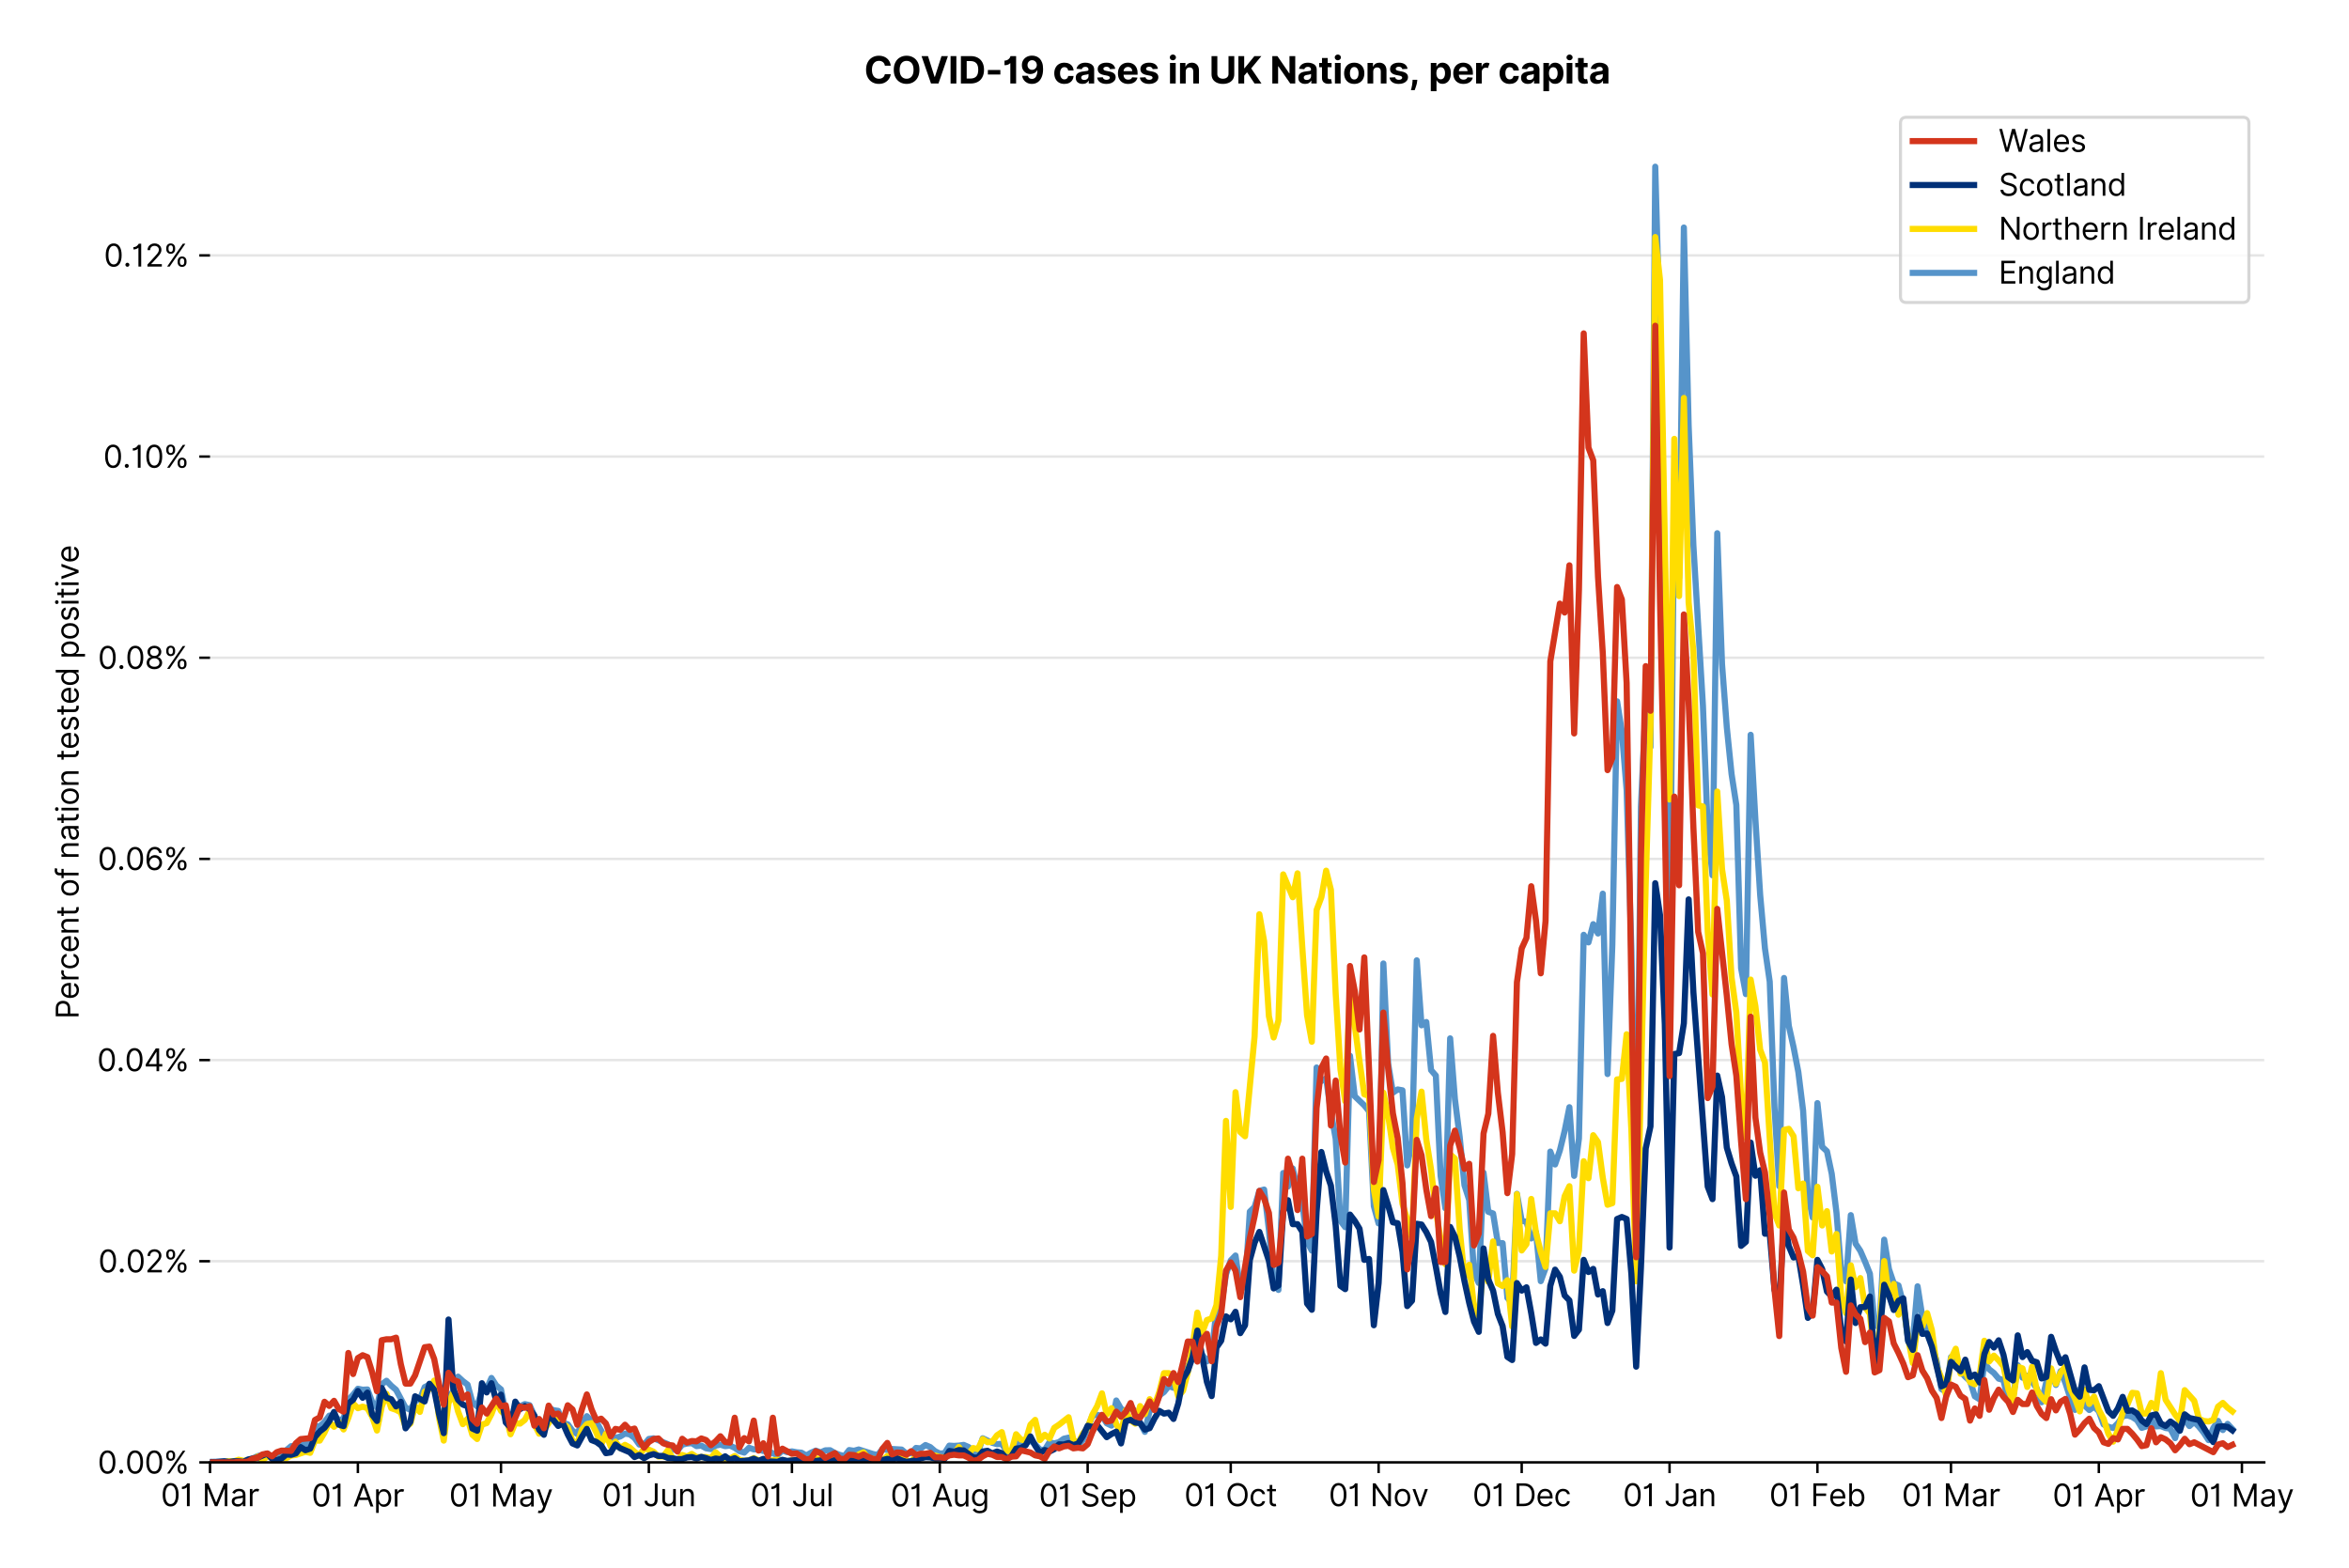 <?xml version="1.0" encoding="utf-8" standalone="no"?>
<!DOCTYPE svg PUBLIC "-//W3C//DTD SVG 1.1//EN"
  "http://www.w3.org/Graphics/SVG/1.1/DTD/svg11.dtd">
<svg version="1.1" viewBox="0 0 765.69 511.276" xmlns="http://www.w3.org/2000/svg" xmlns:xlink="http://www.w3.org/1999/xlink">
 <defs>
  <style type="text/css">*{stroke-linecap:butt;stroke-linejoin:round;}</style>
 </defs>
 <g id="figure_1">
  <g id="patch_1">
   <path d="M 0 511.276 
L 765.69 511.276 
L 765.69 0 
L 0 0 
z
" style="fill:#ffffff;"/>
  </g>
  <g id="axes_1">
   <g id="patch_2">
    <path d="M 68.461 476.745 
L 738.061 476.745 
L 738.061 33.225 
L 68.461 33.225 
z
" style="fill:#ffffff;"/>
   </g>
   <g id="matplotlib.axis_1">
    <g id="xtick_1">
     <g id="line2d_1">
      <defs>
       <path d="M 0 0 
L 0 3.5 
" id="mbc2a322932" style="stroke:#000000;stroke-width:0.8;"/>
      </defs>
      <g>
       <use style="stroke:#000000;stroke-width:0.8;" x="68.461" xlink:href="#mbc2a322932" y="476.745"/>
      </g>
     </g>
     <g id="text_1">
      <!-- 01 Mar -->
      <g transform="translate(52.424 491.018)scale(0.1 -0.1)">
       <defs>
        <path d="M 2000 -64 
Q 1230 -64 806 561 
Q 382 1186 382 2327 
Q 382 3459 809 4088 
Q 1236 4718 2000 4718 
Q 2764 4718 3191 4088 
Q 3618 3459 3618 2327 
Q 3618 1186 3194 561 
Q 2771 -64 2000 -64 
z
M 2000 436 
Q 2509 436 2791 927 
Q 3073 1418 3073 2327 
Q 3073 3234 2789 3730 
Q 2505 4227 2000 4227 
Q 1496 4227 1211 3730 
Q 927 3234 927 2327 
Q 927 1418 1210 927 
Q 1493 436 2000 436 
z
" id="Inter-Regular-30" transform="scale(0.016)"/>
        <path d="M 1973 4655 
L 1973 0 
L 1409 0 
L 1409 3836 
L 1373 3836 
Q 1341 3773 1209 3692 
Q 1077 3611 868 3551 
Q 659 3491 391 3491 
L 391 3964 
Q 661 3964 859 4061 
Q 1057 4159 1190 4291 
Q 1323 4423 1392 4529 
Q 1461 4636 1473 4655 
L 1973 4655 
z
" id="Inter-Regular-31" transform="scale(0.016)"/>
        <path id="Inter-Regular-20" transform="scale(0.016)"/>
        <path d="M 564 4655 
L 1236 4655 
L 2818 791 
L 2873 791 
L 4455 4655 
L 5127 4655 
L 5127 0 
L 4600 0 
L 4600 3536 
L 4555 3536 
L 3100 0 
L 2591 0 
L 1136 3536 
L 1091 3536 
L 1091 0 
L 564 0 
L 564 4655 
z
" id="Inter-Regular-4d" transform="scale(0.016)"/>
        <path d="M 1518 -82 
Q 1186 -82 916 44 
Q 646 170 486 410 
Q 327 650 327 991 
Q 327 1291 445 1478 
Q 564 1666 761 1773 
Q 959 1880 1199 1933 
Q 1439 1986 1682 2018 
Q 2000 2059 2199 2080 
Q 2398 2102 2490 2154 
Q 2582 2207 2582 2336 
L 2582 2355 
Q 2582 2691 2399 2877 
Q 2216 3064 1846 3064 
Q 1461 3064 1243 2895 
Q 1025 2727 936 2536 
L 427 2718 
Q 564 3036 792 3214 
Q 1021 3393 1292 3464 
Q 1564 3536 1827 3536 
Q 1996 3536 2215 3496 
Q 2434 3457 2640 3334 
Q 2846 3211 2982 2963 
Q 3118 2716 3118 2300 
L 3118 0 
L 2582 0 
L 2582 473 
L 2555 473 
Q 2500 359 2373 229 
Q 2246 100 2034 9 
Q 1823 -82 1518 -82 
z
M 1600 400 
Q 1918 400 2137 525 
Q 2357 650 2469 847 
Q 2582 1045 2582 1264 
L 2582 1755 
Q 2548 1714 2433 1681 
Q 2318 1648 2169 1624 
Q 2021 1600 1881 1583 
Q 1741 1566 1655 1555 
Q 1446 1527 1265 1467 
Q 1084 1407 974 1287 
Q 864 1168 864 964 
Q 864 684 1072 542 
Q 1280 400 1600 400 
z
" id="Inter-Regular-61" transform="scale(0.016)"/>
        <path d="M 491 0 
L 491 3491 
L 1009 3491 
L 1009 2964 
L 1046 2964 
Q 1139 3223 1389 3384 
Q 1639 3545 1955 3545 
Q 2100 3545 2209 3511 
Q 2318 3477 2400 3418 
L 2218 2964 
Q 2161 2993 2085 3010 
Q 2009 3027 1909 3027 
Q 1527 3027 1277 2794 
Q 1027 2561 1027 2209 
L 1027 0 
L 491 0 
z
" id="Inter-Regular-72" transform="scale(0.016)"/>
       </defs>
       <use xlink:href="#Inter-Regular-30"/>
       <use x="62.5" xlink:href="#Inter-Regular-31"/>
       <use x="106.676" xlink:href="#Inter-Regular-20"/>
       <use x="134.801" xlink:href="#Inter-Regular-4d"/>
       <use x="225.994" xlink:href="#Inter-Regular-61"/>
       <use x="282.386" xlink:href="#Inter-Regular-72"/>
      </g>
     </g>
    </g>
    <g id="xtick_2">
     <g id="line2d_2">
      <g>
       <use style="stroke:#000000;stroke-width:0.8;" x="116.658" xlink:href="#mbc2a322932" y="476.745"/>
      </g>
     </g>
     <g id="text_2">
      <!-- 01 Apr -->
      <g transform="translate(101.573 491.117)scale(0.1 -0.1)">
       <defs>
        <path d="M 755 0 
L 164 0 
L 1873 4655 
L 2455 4655 
L 4164 0 
L 3573 0 
L 3105 1318 
L 1223 1318 
L 755 0 
z
M 1400 1818 
L 2927 1818 
L 2182 3918 
L 2146 3918 
L 1400 1818 
z
" id="Inter-Regular-41" transform="scale(0.016)"/>
        <path d="M 491 -1309 
L 491 3491 
L 1009 3491 
L 1009 2936 
L 1073 2936 
Q 1132 3027 1237 3169 
Q 1343 3311 1542 3423 
Q 1741 3536 2082 3536 
Q 2523 3536 2859 3315 
Q 3196 3095 3384 2690 
Q 3573 2286 3573 1736 
Q 3573 1182 3384 776 
Q 3196 370 2861 148 
Q 2527 -73 2091 -73 
Q 1755 -73 1552 39 
Q 1350 152 1241 296 
Q 1132 441 1073 536 
L 1027 536 
L 1027 -1309 
L 491 -1309 
z
M 1018 1745 
Q 1018 1152 1276 780 
Q 1534 409 2018 409 
Q 2355 409 2581 587 
Q 2807 766 2921 1069 
Q 3036 1373 3036 1745 
Q 3036 2114 2923 2410 
Q 2811 2707 2585 2881 
Q 2359 3055 2018 3055 
Q 1527 3055 1272 2693 
Q 1018 2332 1018 1745 
z
" id="Inter-Regular-70" transform="scale(0.016)"/>
       </defs>
       <use xlink:href="#Inter-Regular-30"/>
       <use x="62.5" xlink:href="#Inter-Regular-31"/>
       <use x="106.676" xlink:href="#Inter-Regular-20"/>
       <use x="134.801" xlink:href="#Inter-Regular-41"/>
       <use x="202.415" xlink:href="#Inter-Regular-70"/>
       <use x="263.352" xlink:href="#Inter-Regular-72"/>
      </g>
     </g>
    </g>
    <g id="xtick_3">
     <g id="line2d_3">
      <g>
       <use style="stroke:#000000;stroke-width:0.8;" x="163.301" xlink:href="#mbc2a322932" y="476.745"/>
      </g>
     </g>
     <g id="text_3">
      <!-- 01 May -->
      <g transform="translate(146.398 491.117)scale(0.1 -0.1)">
       <defs>
        <path d="M 818 -1355 
Q 682 -1355 575 -1333 
Q 468 -1311 427 -1291 
L 564 -818 
Q 857 -893 1053 -814 
Q 1250 -736 1391 -345 
L 1509 -18 
L 218 3491 
L 800 3491 
L 1764 709 
L 1800 709 
L 2764 3491 
L 3346 3491 
L 1846 -564 
Q 1550 -1355 818 -1355 
z
" id="Inter-Regular-79" transform="scale(0.016)"/>
       </defs>
       <use xlink:href="#Inter-Regular-30"/>
       <use x="62.5" xlink:href="#Inter-Regular-31"/>
       <use x="106.676" xlink:href="#Inter-Regular-20"/>
       <use x="134.801" xlink:href="#Inter-Regular-4d"/>
       <use x="225.994" xlink:href="#Inter-Regular-61"/>
       <use x="282.386" xlink:href="#Inter-Regular-79"/>
      </g>
     </g>
    </g>
    <g id="xtick_4">
     <g id="line2d_4">
      <g>
       <use style="stroke:#000000;stroke-width:0.8;" x="211.498" xlink:href="#mbc2a322932" y="476.745"/>
      </g>
     </g>
     <g id="text_4">
      <!-- 01 Jun -->
      <g transform="translate(196.214 491.018)scale(0.1 -0.1)">
       <defs>
        <path d="M 2346 4655 
L 2909 4655 
L 2909 1327 
Q 2909 657 2549 296 
Q 2189 -64 1582 -64 
Q 1200 -64 902 76 
Q 605 216 434 475 
Q 264 734 264 1091 
L 818 1091 
Q 818 795 1034 615 
Q 1250 436 1582 436 
Q 1948 436 2147 664 
Q 2346 893 2346 1327 
L 2346 4655 
z
" id="Inter-Regular-4a" transform="scale(0.016)"/>
        <path d="M 2691 1427 
L 2691 3491 
L 3227 3491 
L 3227 0 
L 2691 0 
L 2691 591 
L 2655 591 
Q 2532 325 2273 140 
Q 2014 -45 1618 -45 
Q 1127 -45 809 280 
Q 491 605 491 1273 
L 491 3491 
L 1027 3491 
L 1027 1309 
Q 1027 927 1242 700 
Q 1457 473 1791 473 
Q 1991 473 2199 575 
Q 2407 677 2549 888 
Q 2691 1100 2691 1427 
z
" id="Inter-Regular-75" transform="scale(0.016)"/>
        <path d="M 1027 2100 
L 1027 0 
L 491 0 
L 491 3491 
L 1009 3491 
L 1009 2945 
L 1055 2945 
Q 1177 3211 1427 3373 
Q 1677 3536 2073 3536 
Q 2602 3536 2928 3211 
Q 3255 2886 3255 2218 
L 3255 0 
L 2718 0 
L 2718 2182 
Q 2718 2593 2504 2824 
Q 2291 3055 1918 3055 
Q 1534 3055 1280 2806 
Q 1027 2557 1027 2100 
z
" id="Inter-Regular-6e" transform="scale(0.016)"/>
       </defs>
       <use xlink:href="#Inter-Regular-30"/>
       <use x="62.5" xlink:href="#Inter-Regular-31"/>
       <use x="106.676" xlink:href="#Inter-Regular-20"/>
       <use x="134.801" xlink:href="#Inter-Regular-4a"/>
       <use x="189.063" xlink:href="#Inter-Regular-75"/>
       <use x="247.159" xlink:href="#Inter-Regular-6e"/>
      </g>
     </g>
    </g>
    <g id="xtick_5">
     <g id="line2d_5">
      <g>
       <use style="stroke:#000000;stroke-width:0.8;" x="258.141" xlink:href="#mbc2a322932" y="476.745"/>
      </g>
     </g>
     <g id="text_5">
      <!-- 01 Jul -->
      <g transform="translate(244.597 491.018)scale(0.1 -0.1)">
       <defs>
        <path d="M 1027 4655 
L 1027 0 
L 491 0 
L 491 4655 
L 1027 4655 
z
" id="Inter-Regular-6c" transform="scale(0.016)"/>
       </defs>
       <use xlink:href="#Inter-Regular-30"/>
       <use x="62.5" xlink:href="#Inter-Regular-31"/>
       <use x="106.676" xlink:href="#Inter-Regular-20"/>
       <use x="134.801" xlink:href="#Inter-Regular-4a"/>
       <use x="189.063" xlink:href="#Inter-Regular-75"/>
       <use x="247.159" xlink:href="#Inter-Regular-6c"/>
      </g>
     </g>
    </g>
    <g id="xtick_6">
     <g id="line2d_6">
      <g>
       <use style="stroke:#000000;stroke-width:0.8;" x="306.338" xlink:href="#mbc2a322932" y="476.745"/>
      </g>
     </g>
     <g id="text_6">
      <!-- 01 Aug -->
      <g transform="translate(290.267 491.117)scale(0.1 -0.1)">
       <defs>
        <path d="M 1900 -1382 
Q 1316 -1382 976 -1169 
Q 636 -957 473 -682 
L 900 -382 
Q 973 -477 1084 -601 
Q 1196 -725 1390 -817 
Q 1584 -909 1900 -909 
Q 2323 -909 2598 -704 
Q 2873 -500 2873 -64 
L 2873 645 
L 2827 645 
Q 2768 550 2660 410 
Q 2552 270 2351 162 
Q 2150 55 1809 55 
Q 1386 55 1051 255 
Q 716 455 521 836 
Q 327 1218 327 1764 
Q 327 2300 516 2699 
Q 705 3098 1041 3317 
Q 1377 3536 1818 3536 
Q 2159 3536 2360 3423 
Q 2561 3311 2669 3169 
Q 2777 3027 2836 2936 
L 2891 2936 
L 2891 3491 
L 3409 3491 
L 3409 -100 
Q 3409 -550 3205 -833 
Q 3002 -1116 2660 -1249 
Q 2318 -1382 1900 -1382 
z
M 1882 536 
Q 2366 536 2624 864 
Q 2882 1193 2882 1773 
Q 2882 2339 2627 2697 
Q 2373 3055 1882 3055 
Q 1541 3055 1315 2882 
Q 1089 2709 976 2418 
Q 864 2127 864 1773 
Q 864 1227 1120 881 
Q 1377 536 1882 536 
z
" id="Inter-Regular-67" transform="scale(0.016)"/>
       </defs>
       <use xlink:href="#Inter-Regular-30"/>
       <use x="62.5" xlink:href="#Inter-Regular-31"/>
       <use x="106.676" xlink:href="#Inter-Regular-20"/>
       <use x="134.801" xlink:href="#Inter-Regular-41"/>
       <use x="202.415" xlink:href="#Inter-Regular-75"/>
       <use x="260.511" xlink:href="#Inter-Regular-67"/>
      </g>
     </g>
    </g>
    <g id="xtick_7">
     <g id="line2d_7">
      <g>
       <use style="stroke:#000000;stroke-width:0.8;" x="354.536" xlink:href="#mbc2a322932" y="476.745"/>
      </g>
     </g>
     <g id="text_7">
      <!-- 01 Sep -->
      <g transform="translate(338.648 491.117)scale(0.1 -0.1)">
       <defs>
        <path d="M 3109 3491 
Q 3068 3836 2777 4027 
Q 2486 4218 2064 4218 
Q 1600 4218 1318 3999 
Q 1036 3780 1036 3445 
Q 1036 3195 1189 3042 
Q 1343 2889 1553 2803 
Q 1764 2718 1936 2673 
L 2409 2545 
Q 2591 2498 2815 2414 
Q 3039 2330 3244 2185 
Q 3450 2041 3584 1816 
Q 3718 1591 3718 1264 
Q 3718 886 3521 581 
Q 3325 277 2949 97 
Q 2573 -82 2036 -82 
Q 1286 -82 845 272 
Q 405 627 364 1200 
L 946 1200 
Q 968 936 1124 764 
Q 1280 593 1519 510 
Q 1759 427 2036 427 
Q 2359 427 2616 533 
Q 2873 639 3023 828 
Q 3173 1018 3173 1273 
Q 3173 1505 3043 1650 
Q 2914 1795 2702 1886 
Q 2491 1977 2246 2045 
L 1673 2209 
Q 1127 2366 809 2657 
Q 491 2948 491 3418 
Q 491 3809 703 4101 
Q 916 4393 1276 4555 
Q 1636 4718 2082 4718 
Q 2532 4718 2882 4558 
Q 3232 4398 3437 4120 
Q 3643 3843 3655 3491 
L 3109 3491 
z
" id="Inter-Regular-53" transform="scale(0.016)"/>
        <path d="M 1955 -73 
Q 1450 -73 1085 151 
Q 721 375 524 778 
Q 327 1182 327 1718 
Q 327 2255 524 2665 
Q 721 3075 1074 3305 
Q 1427 3536 1900 3536 
Q 2173 3536 2439 3445 
Q 2705 3355 2923 3151 
Q 3141 2948 3270 2614 
Q 3400 2280 3400 1791 
L 3400 1564 
L 866 1564 
Q 884 1005 1183 707 
Q 1482 409 1955 409 
Q 2271 409 2498 545 
Q 2725 682 2827 955 
L 3346 809 
Q 3223 414 2854 170 
Q 2486 -73 1955 -73 
z
M 866 2027 
L 2855 2027 
Q 2855 2470 2595 2762 
Q 2336 3055 1900 3055 
Q 1593 3055 1368 2911 
Q 1143 2768 1013 2533 
Q 884 2298 866 2027 
z
" id="Inter-Regular-65" transform="scale(0.016)"/>
       </defs>
       <use xlink:href="#Inter-Regular-30"/>
       <use x="62.5" xlink:href="#Inter-Regular-31"/>
       <use x="106.676" xlink:href="#Inter-Regular-20"/>
       <use x="134.801" xlink:href="#Inter-Regular-53"/>
       <use x="198.58" xlink:href="#Inter-Regular-65"/>
       <use x="256.818" xlink:href="#Inter-Regular-70"/>
      </g>
     </g>
    </g>
    <g id="xtick_8">
     <g id="line2d_8">
      <g>
       <use style="stroke:#000000;stroke-width:0.8;" x="401.179" xlink:href="#mbc2a322932" y="476.745"/>
      </g>
     </g>
     <g id="text_8">
      <!-- 01 Oct -->
      <g transform="translate(386.022 491.018)scale(0.1 -0.1)">
       <defs>
        <path d="M 4491 2327 
Q 4491 1591 4225 1054 
Q 3959 518 3495 227 
Q 3032 -64 2436 -64 
Q 1841 -64 1377 227 
Q 914 518 648 1054 
Q 382 1591 382 2327 
Q 382 3064 648 3600 
Q 914 4136 1377 4427 
Q 1841 4718 2436 4718 
Q 3032 4718 3495 4427 
Q 3959 4136 4225 3600 
Q 4491 3064 4491 2327 
z
M 3946 2327 
Q 3946 2932 3744 3348 
Q 3543 3764 3201 3977 
Q 2859 4191 2436 4191 
Q 2014 4191 1672 3977 
Q 1330 3764 1128 3348 
Q 927 2932 927 2327 
Q 927 1723 1128 1307 
Q 1330 891 1672 677 
Q 2014 464 2436 464 
Q 2859 464 3201 677 
Q 3543 891 3744 1307 
Q 3946 1723 3946 2327 
z
" id="Inter-Regular-4f" transform="scale(0.016)"/>
        <path d="M 1909 -73 
Q 1418 -73 1063 159 
Q 709 391 518 798 
Q 327 1205 327 1727 
Q 327 2259 524 2667 
Q 721 3075 1074 3305 
Q 1427 3536 1900 3536 
Q 2268 3536 2563 3400 
Q 2859 3264 3047 3018 
Q 3236 2773 3282 2445 
L 2746 2445 
Q 2684 2684 2474 2869 
Q 2264 3055 1909 3055 
Q 1439 3055 1151 2697 
Q 864 2339 864 1745 
Q 864 1139 1148 774 
Q 1432 409 1909 409 
Q 2223 409 2447 570 
Q 2671 732 2746 1018 
L 3282 1018 
Q 3236 709 3058 462 
Q 2880 216 2588 71 
Q 2296 -73 1909 -73 
z
" id="Inter-Regular-63" transform="scale(0.016)"/>
        <path d="M 2009 3491 
L 2009 3036 
L 1264 3036 
L 1264 1000 
Q 1264 773 1331 660 
Q 1398 548 1503 510 
Q 1609 473 1727 473 
Q 1816 473 1873 483 
Q 1930 493 1964 500 
L 2073 18 
Q 2018 -2 1920 -23 
Q 1823 -45 1673 -45 
Q 1446 -45 1228 52 
Q 1011 150 869 350 
Q 727 550 727 855 
L 727 3036 
L 200 3036 
L 200 3491 
L 727 3491 
L 727 4327 
L 1264 4327 
L 1264 3491 
L 2009 3491 
z
" id="Inter-Regular-74" transform="scale(0.016)"/>
       </defs>
       <use xlink:href="#Inter-Regular-30"/>
       <use x="62.5" xlink:href="#Inter-Regular-31"/>
       <use x="106.676" xlink:href="#Inter-Regular-20"/>
       <use x="134.801" xlink:href="#Inter-Regular-4f"/>
       <use x="210.938" xlink:href="#Inter-Regular-63"/>
       <use x="266.761" xlink:href="#Inter-Regular-74"/>
      </g>
     </g>
    </g>
    <g id="xtick_9">
     <g id="line2d_9">
      <g>
       <use style="stroke:#000000;stroke-width:0.8;" x="449.376" xlink:href="#mbc2a322932" y="476.745"/>
      </g>
     </g>
     <g id="text_9">
      <!-- 01 Nov -->
      <g transform="translate(433.105 491.018)scale(0.1 -0.1)">
       <defs>
        <path d="M 4255 4655 
L 4255 0 
L 3709 0 
L 1173 3655 
L 1127 3655 
L 1127 0 
L 564 0 
L 564 4655 
L 1109 4655 
L 3655 991 
L 3700 991 
L 3700 4655 
L 4255 4655 
z
" id="Inter-Regular-4e" transform="scale(0.016)"/>
        <path d="M 1909 -73 
Q 1436 -73 1080 152 
Q 725 377 526 781 
Q 327 1186 327 1727 
Q 327 2273 526 2679 
Q 725 3086 1080 3311 
Q 1436 3536 1909 3536 
Q 2382 3536 2737 3311 
Q 3093 3086 3292 2679 
Q 3491 2273 3491 1727 
Q 3491 1186 3292 781 
Q 3093 377 2737 152 
Q 2382 -73 1909 -73 
z
M 1909 409 
Q 2268 409 2500 593 
Q 2732 777 2843 1077 
Q 2955 1377 2955 1727 
Q 2955 2077 2843 2379 
Q 2732 2682 2500 2868 
Q 2268 3055 1909 3055 
Q 1550 3055 1318 2868 
Q 1086 2682 975 2379 
Q 864 2077 864 1727 
Q 864 1377 975 1077 
Q 1086 777 1318 593 
Q 1550 409 1909 409 
z
" id="Inter-Regular-6f" transform="scale(0.016)"/>
        <path d="M 3346 3491 
L 2055 0 
L 1509 0 
L 218 3491 
L 800 3491 
L 1764 709 
L 1800 709 
L 2764 3491 
L 3346 3491 
z
" id="Inter-Regular-76" transform="scale(0.016)"/>
       </defs>
       <use xlink:href="#Inter-Regular-30"/>
       <use x="62.5" xlink:href="#Inter-Regular-31"/>
       <use x="106.676" xlink:href="#Inter-Regular-20"/>
       <use x="134.801" xlink:href="#Inter-Regular-4e"/>
       <use x="210.085" xlink:href="#Inter-Regular-6f"/>
       <use x="269.744" xlink:href="#Inter-Regular-76"/>
      </g>
     </g>
    </g>
    <g id="xtick_10">
     <g id="line2d_10">
      <g>
       <use style="stroke:#000000;stroke-width:0.8;" x="496.019" xlink:href="#mbc2a322932" y="476.745"/>
      </g>
     </g>
     <g id="text_10">
      <!-- 01 Dec -->
      <g transform="translate(479.982 491.018)scale(0.1 -0.1)">
       <defs>
        <path d="M 2000 0 
L 564 0 
L 564 4655 
L 2064 4655 
Q 2741 4655 3223 4376 
Q 3705 4098 3961 3578 
Q 4218 3059 4218 2336 
Q 4218 1609 3959 1085 
Q 3700 561 3204 280 
Q 2709 0 2000 0 
z
M 1127 500 
L 1964 500 
Q 2830 500 3251 992 
Q 3673 1484 3673 2336 
Q 3673 3182 3259 3668 
Q 2846 4155 2027 4155 
L 1127 4155 
L 1127 500 
z
" id="Inter-Regular-44" transform="scale(0.016)"/>
       </defs>
       <use xlink:href="#Inter-Regular-30"/>
       <use x="62.5" xlink:href="#Inter-Regular-31"/>
       <use x="106.676" xlink:href="#Inter-Regular-20"/>
       <use x="134.801" xlink:href="#Inter-Regular-44"/>
       <use x="206.676" xlink:href="#Inter-Regular-65"/>
       <use x="264.915" xlink:href="#Inter-Regular-63"/>
      </g>
     </g>
    </g>
    <g id="xtick_11">
     <g id="line2d_11">
      <g>
       <use style="stroke:#000000;stroke-width:0.8;" x="544.216" xlink:href="#mbc2a322932" y="476.745"/>
      </g>
     </g>
     <g id="text_11">
      <!-- 01 Jan -->
      <g transform="translate(529.017 491.018)scale(0.1 -0.1)">
       <use xlink:href="#Inter-Regular-30"/>
       <use x="62.5" xlink:href="#Inter-Regular-31"/>
       <use x="106.676" xlink:href="#Inter-Regular-20"/>
       <use x="134.801" xlink:href="#Inter-Regular-4a"/>
       <use x="189.063" xlink:href="#Inter-Regular-61"/>
       <use x="245.455" xlink:href="#Inter-Regular-6e"/>
      </g>
     </g>
    </g>
    <g id="xtick_12">
     <g id="line2d_12">
      <g>
       <use style="stroke:#000000;stroke-width:0.8;" x="592.413" xlink:href="#mbc2a322932" y="476.745"/>
      </g>
     </g>
     <g id="text_12">
      <!-- 01 Feb -->
      <g transform="translate(576.724 491.018)scale(0.1 -0.1)">
       <defs>
        <path d="M 564 0 
L 564 4655 
L 3355 4655 
L 3355 4155 
L 1127 4155 
L 1127 2582 
L 3146 2582 
L 3146 2082 
L 1127 2082 
L 1127 0 
L 564 0 
z
" id="Inter-Regular-46" transform="scale(0.016)"/>
        <path d="M 564 0 
L 564 4655 
L 1100 4655 
L 1100 2936 
L 1146 2936 
Q 1205 3027 1310 3169 
Q 1416 3311 1615 3423 
Q 1814 3536 2155 3536 
Q 2596 3536 2932 3315 
Q 3268 3095 3457 2690 
Q 3646 2286 3646 1736 
Q 3646 1182 3457 776 
Q 3268 370 2934 148 
Q 2600 -73 2164 -73 
Q 1827 -73 1625 39 
Q 1423 152 1314 296 
Q 1205 441 1146 536 
L 1082 536 
L 1082 0 
L 564 0 
z
M 1091 1745 
Q 1091 1152 1349 780 
Q 1607 409 2091 409 
Q 2427 409 2653 587 
Q 2880 766 2994 1069 
Q 3109 1373 3109 1745 
Q 3109 2114 2996 2410 
Q 2884 2707 2658 2881 
Q 2432 3055 2091 3055 
Q 1600 3055 1345 2693 
Q 1091 2332 1091 1745 
z
" id="Inter-Regular-62" transform="scale(0.016)"/>
       </defs>
       <use xlink:href="#Inter-Regular-30"/>
       <use x="62.5" xlink:href="#Inter-Regular-31"/>
       <use x="106.676" xlink:href="#Inter-Regular-20"/>
       <use x="134.801" xlink:href="#Inter-Regular-46"/>
       <use x="193.466" xlink:href="#Inter-Regular-65"/>
       <use x="251.705" xlink:href="#Inter-Regular-62"/>
      </g>
     </g>
    </g>
    <g id="xtick_13">
     <g id="line2d_13">
      <g>
       <use style="stroke:#000000;stroke-width:0.8;" x="635.947" xlink:href="#mbc2a322932" y="476.745"/>
      </g>
     </g>
     <g id="text_13">
      <!-- 01 Mar -->
      <g transform="translate(619.91 491.018)scale(0.1 -0.1)">
       <use xlink:href="#Inter-Regular-30"/>
       <use x="62.5" xlink:href="#Inter-Regular-31"/>
       <use x="106.676" xlink:href="#Inter-Regular-20"/>
       <use x="134.801" xlink:href="#Inter-Regular-4d"/>
       <use x="225.994" xlink:href="#Inter-Regular-61"/>
       <use x="282.386" xlink:href="#Inter-Regular-72"/>
      </g>
     </g>
    </g>
    <g id="xtick_14">
     <g id="line2d_14">
      <g>
       <use style="stroke:#000000;stroke-width:0.8;" x="684.144" xlink:href="#mbc2a322932" y="476.745"/>
      </g>
     </g>
     <g id="text_14">
      <!-- 01 Apr -->
      <g transform="translate(669.059 491.117)scale(0.1 -0.1)">
       <use xlink:href="#Inter-Regular-30"/>
       <use x="62.5" xlink:href="#Inter-Regular-31"/>
       <use x="106.676" xlink:href="#Inter-Regular-20"/>
       <use x="134.801" xlink:href="#Inter-Regular-41"/>
       <use x="202.415" xlink:href="#Inter-Regular-70"/>
       <use x="263.352" xlink:href="#Inter-Regular-72"/>
      </g>
     </g>
    </g>
    <g id="xtick_15">
     <g id="line2d_15">
      <g>
       <use style="stroke:#000000;stroke-width:0.8;" x="730.787" xlink:href="#mbc2a322932" y="476.745"/>
      </g>
     </g>
     <g id="text_15">
      <!-- 01 May -->
      <g transform="translate(713.883 491.117)scale(0.1 -0.1)">
       <use xlink:href="#Inter-Regular-30"/>
       <use x="62.5" xlink:href="#Inter-Regular-31"/>
       <use x="106.676" xlink:href="#Inter-Regular-20"/>
       <use x="134.801" xlink:href="#Inter-Regular-4d"/>
       <use x="225.994" xlink:href="#Inter-Regular-61"/>
       <use x="282.386" xlink:href="#Inter-Regular-79"/>
      </g>
     </g>
    </g>
   </g>
   <g id="matplotlib.axis_2">
    <g id="ytick_1">
     <g id="line2d_16">
      <path clip-path="url(#pc5871e90c8)" d="M 68.461 476.745 
L 738.061 476.745 
" style="fill:none;stroke:#e5e5e5;stroke-linecap:square;stroke-width:0.8;"/>
     </g>
     <g id="line2d_17">
      <defs>
       <path d="M 0 0 
L -3.5 0 
" id="m3f8e05747c" style="stroke:#000000;stroke-width:0.8;"/>
      </defs>
      <g>
       <use style="stroke:#000000;stroke-width:0.8;" x="68.461" xlink:href="#m3f8e05747c" y="476.745"/>
      </g>
     </g>
     <g id="text_16">
      <!-- 0.00% -->
      <g transform="translate(31.83 480.382)scale(0.1 -0.1)">
       <defs>
        <path d="M 882 -36 
Q 714 -36 593 84 
Q 473 205 473 373 
Q 473 541 593 661 
Q 714 782 882 782 
Q 1050 782 1170 661 
Q 1291 541 1291 373 
Q 1291 205 1170 84 
Q 1050 -36 882 -36 
z
" id="Inter-Regular-2e" transform="scale(0.016)"/>
        <path d="M 2855 873 
L 2855 1118 
Q 2855 1373 2960 1585 
Q 3066 1798 3269 1926 
Q 3473 2055 3764 2055 
Q 4059 2055 4259 1926 
Q 4459 1798 4561 1585 
Q 4664 1373 4664 1118 
L 4664 873 
Q 4664 618 4560 405 
Q 4457 193 4256 64 
Q 4055 -64 3764 -64 
Q 3468 -64 3266 64 
Q 3064 193 2959 405 
Q 2855 618 2855 873 
z
M 536 3536 
L 536 3782 
Q 536 4036 642 4248 
Q 748 4461 951 4589 
Q 1155 4718 1446 4718 
Q 1741 4718 1941 4589 
Q 2141 4461 2243 4248 
Q 2346 4036 2346 3782 
L 2346 3536 
Q 2346 3282 2242 3069 
Q 2139 2857 1937 2728 
Q 1736 2600 1446 2600 
Q 1150 2600 948 2728 
Q 746 2857 641 3069 
Q 536 3282 536 3536 
z
M 709 0 
L 3909 4655 
L 4427 4655 
L 1227 0 
L 709 0 
z
M 3318 1118 
L 3318 873 
Q 3318 661 3418 494 
Q 3518 327 3764 327 
Q 4002 327 4101 494 
Q 4200 661 4200 873 
L 4200 1118 
Q 4200 1330 4104 1497 
Q 4009 1664 3764 1664 
Q 3525 1664 3421 1497 
Q 3318 1330 3318 1118 
z
M 1000 3782 
L 1000 3536 
Q 1000 3325 1100 3158 
Q 1200 2991 1446 2991 
Q 1684 2991 1783 3158 
Q 1882 3325 1882 3536 
L 1882 3782 
Q 1882 3993 1786 4160 
Q 1691 4327 1446 4327 
Q 1207 4327 1103 4160 
Q 1000 3993 1000 3782 
z
" id="Inter-Regular-25" transform="scale(0.016)"/>
       </defs>
       <use xlink:href="#Inter-Regular-30"/>
       <use x="62.5" xlink:href="#Inter-Regular-2e"/>
       <use x="90.057" xlink:href="#Inter-Regular-30"/>
       <use x="152.557" xlink:href="#Inter-Regular-30"/>
       <use x="215.057" xlink:href="#Inter-Regular-25"/>
      </g>
     </g>
    </g>
    <g id="ytick_2">
     <g id="line2d_18">
      <path clip-path="url(#pc5871e90c8)" d="M 68.461 411.165 
L 738.061 411.165 
" style="fill:none;stroke:#e5e5e5;stroke-linecap:square;stroke-width:0.8;"/>
     </g>
     <g id="line2d_19">
      <g>
       <use style="stroke:#000000;stroke-width:0.8;" x="68.461" xlink:href="#m3f8e05747c" y="411.165"/>
      </g>
     </g>
     <g id="text_17">
      <!-- 0.02% -->
      <g transform="translate(32.028 414.802)scale(0.1 -0.1)">
       <defs>
        <path d="M 482 0 
L 482 409 
L 2018 2091 
Q 2289 2386 2464 2605 
Q 2639 2825 2724 3019 
Q 2809 3214 2809 3427 
Q 2809 3795 2553 4011 
Q 2298 4227 1918 4227 
Q 1514 4227 1275 3985 
Q 1036 3743 1036 3345 
L 500 3345 
Q 500 3755 688 4064 
Q 877 4373 1203 4545 
Q 1530 4718 1936 4718 
Q 2346 4718 2661 4545 
Q 2977 4373 3156 4079 
Q 3336 3786 3336 3427 
Q 3336 3170 3244 2926 
Q 3152 2682 2926 2383 
Q 2700 2084 2300 1655 
L 1255 536 
L 1255 500 
L 3418 500 
L 3418 0 
L 482 0 
z
" id="Inter-Regular-32" transform="scale(0.016)"/>
       </defs>
       <use xlink:href="#Inter-Regular-30"/>
       <use x="62.5" xlink:href="#Inter-Regular-2e"/>
       <use x="90.057" xlink:href="#Inter-Regular-30"/>
       <use x="152.557" xlink:href="#Inter-Regular-32"/>
       <use x="213.068" xlink:href="#Inter-Regular-25"/>
      </g>
     </g>
    </g>
    <g id="ytick_3">
     <g id="line2d_20">
      <path clip-path="url(#pc5871e90c8)" d="M 68.461 345.585 
L 738.061 345.585 
" style="fill:none;stroke:#e5e5e5;stroke-linecap:square;stroke-width:0.8;"/>
     </g>
     <g id="line2d_21">
      <g>
       <use style="stroke:#000000;stroke-width:0.8;" x="68.461" xlink:href="#m3f8e05747c" y="345.585"/>
      </g>
     </g>
     <g id="text_18">
      <!-- 0.04% -->
      <g transform="translate(31.659 349.222)scale(0.1 -0.1)">
       <defs>
        <path d="M 373 955 
L 373 1418 
L 2418 4655 
L 3100 4655 
L 3100 1455 
L 3736 1455 
L 3736 955 
L 3100 955 
L 3100 0 
L 2564 0 
L 2564 955 
L 373 955 
z
M 2564 1455 
L 2564 3936 
L 2527 3936 
L 982 1491 
L 982 1455 
L 2564 1455 
z
" id="Inter-Regular-34" transform="scale(0.016)"/>
       </defs>
       <use xlink:href="#Inter-Regular-30"/>
       <use x="62.5" xlink:href="#Inter-Regular-2e"/>
       <use x="90.057" xlink:href="#Inter-Regular-30"/>
       <use x="152.557" xlink:href="#Inter-Regular-34"/>
       <use x="216.761" xlink:href="#Inter-Regular-25"/>
      </g>
     </g>
    </g>
    <g id="ytick_4">
     <g id="line2d_22">
      <path clip-path="url(#pc5871e90c8)" d="M 68.461 280.006 
L 738.061 280.006 
" style="fill:none;stroke:#e5e5e5;stroke-linecap:square;stroke-width:0.8;"/>
     </g>
     <g id="line2d_23">
      <g>
       <use style="stroke:#000000;stroke-width:0.8;" x="68.461" xlink:href="#m3f8e05747c" y="280.006"/>
      </g>
     </g>
     <g id="text_19">
      <!-- 0.06% -->
      <g transform="translate(31.844 283.642)scale(0.1 -0.1)">
       <defs>
        <path d="M 2027 -64 
Q 1741 -59 1454 45 
Q 1168 150 932 399 
Q 696 648 552 1074 
Q 409 1500 409 2145 
Q 409 3386 861 4056 
Q 1314 4727 2100 4727 
Q 2686 4727 3073 4384 
Q 3461 4041 3546 3491 
L 2991 3491 
Q 2914 3811 2691 4019 
Q 2468 4227 2100 4227 
Q 1559 4227 1249 3755 
Q 939 3284 936 2427 
L 973 2427 
Q 1164 2716 1461 2880 
Q 1759 3045 2118 3045 
Q 2518 3045 2850 2846 
Q 3182 2648 3382 2299 
Q 3582 1950 3582 1500 
Q 3582 1068 3389 710 
Q 3196 352 2847 142 
Q 2498 -68 2027 -64 
z
M 2027 436 
Q 2314 436 2542 579 
Q 2771 723 2903 964 
Q 3036 1205 3036 1500 
Q 3036 1789 2908 2026 
Q 2780 2264 2556 2404 
Q 2332 2545 2046 2545 
Q 1757 2545 1525 2397 
Q 1293 2250 1157 2010 
Q 1021 1770 1018 1491 
Q 1018 1214 1149 973 
Q 1280 732 1508 584 
Q 1736 436 2027 436 
z
" id="Inter-Regular-36" transform="scale(0.016)"/>
       </defs>
       <use xlink:href="#Inter-Regular-30"/>
       <use x="62.5" xlink:href="#Inter-Regular-2e"/>
       <use x="90.057" xlink:href="#Inter-Regular-30"/>
       <use x="152.557" xlink:href="#Inter-Regular-36"/>
       <use x="214.915" xlink:href="#Inter-Regular-25"/>
      </g>
     </g>
    </g>
    <g id="ytick_5">
     <g id="line2d_24">
      <path clip-path="url(#pc5871e90c8)" d="M 68.461 214.426 
L 738.061 214.426 
" style="fill:none;stroke:#e5e5e5;stroke-linecap:square;stroke-width:0.8;"/>
     </g>
     <g id="line2d_25">
      <g>
       <use style="stroke:#000000;stroke-width:0.8;" x="68.461" xlink:href="#m3f8e05747c" y="214.426"/>
      </g>
     </g>
     <g id="text_20">
      <!-- 0.08% -->
      <g transform="translate(31.914 218.063)scale(0.1 -0.1)">
       <defs>
        <path d="M 1973 -64 
Q 1505 -64 1147 103 
Q 789 270 589 564 
Q 389 859 391 1236 
Q 389 1532 507 1783 
Q 625 2034 830 2203 
Q 1036 2373 1291 2418 
L 1291 2445 
Q 957 2532 759 2821 
Q 561 3111 564 3482 
Q 561 3836 743 4115 
Q 925 4395 1244 4556 
Q 1564 4718 1973 4718 
Q 2377 4718 2695 4556 
Q 3014 4395 3197 4115 
Q 3380 3836 3382 3482 
Q 3380 3111 3181 2821 
Q 2982 2532 2655 2445 
L 2655 2418 
Q 2907 2373 3109 2203 
Q 3311 2034 3431 1783 
Q 3552 1532 3555 1236 
Q 3552 859 3351 564 
Q 3150 270 2794 103 
Q 2439 -64 1973 -64 
z
M 1973 436 
Q 2446 436 2722 662 
Q 2998 889 3000 1264 
Q 2998 1527 2864 1729 
Q 2730 1932 2499 2048 
Q 2268 2164 1973 2164 
Q 1675 2164 1442 2048 
Q 1209 1932 1076 1729 
Q 943 1527 946 1264 
Q 943 889 1218 662 
Q 1493 436 1973 436 
z
M 1973 2645 
Q 2348 2645 2591 2864 
Q 2834 3084 2836 3445 
Q 2834 3800 2596 4013 
Q 2359 4227 1973 4227 
Q 1582 4227 1344 4013 
Q 1107 3800 1109 3445 
Q 1107 3084 1349 2864 
Q 1591 2645 1973 2645 
z
" id="Inter-Regular-38" transform="scale(0.016)"/>
       </defs>
       <use xlink:href="#Inter-Regular-30"/>
       <use x="62.5" xlink:href="#Inter-Regular-2e"/>
       <use x="90.057" xlink:href="#Inter-Regular-30"/>
       <use x="152.557" xlink:href="#Inter-Regular-38"/>
       <use x="214.205" xlink:href="#Inter-Regular-25"/>
      </g>
     </g>
    </g>
    <g id="ytick_6">
     <g id="line2d_26">
      <path clip-path="url(#pc5871e90c8)" d="M 68.461 148.846 
L 738.061 148.846 
" style="fill:none;stroke:#e5e5e5;stroke-linecap:square;stroke-width:0.8;"/>
     </g>
     <g id="line2d_27">
      <g>
       <use style="stroke:#000000;stroke-width:0.8;" x="68.461" xlink:href="#m3f8e05747c" y="148.846"/>
      </g>
     </g>
     <g id="text_21">
      <!-- 0.10% -->
      <g transform="translate(33.663 152.483)scale(0.1 -0.1)">
       <use xlink:href="#Inter-Regular-30"/>
       <use x="62.5" xlink:href="#Inter-Regular-2e"/>
       <use x="90.057" xlink:href="#Inter-Regular-31"/>
       <use x="134.233" xlink:href="#Inter-Regular-30"/>
       <use x="196.733" xlink:href="#Inter-Regular-25"/>
      </g>
     </g>
    </g>
    <g id="ytick_7">
     <g id="line2d_28">
      <path clip-path="url(#pc5871e90c8)" d="M 68.461 83.266 
L 738.061 83.266 
" style="fill:none;stroke:#e5e5e5;stroke-linecap:square;stroke-width:0.8;"/>
     </g>
     <g id="line2d_29">
      <g>
       <use style="stroke:#000000;stroke-width:0.8;" x="68.461" xlink:href="#m3f8e05747c" y="83.266"/>
      </g>
     </g>
     <g id="text_22">
      <!-- 0.12% -->
      <g transform="translate(33.861 86.903)scale(0.1 -0.1)">
       <use xlink:href="#Inter-Regular-30"/>
       <use x="62.5" xlink:href="#Inter-Regular-2e"/>
       <use x="90.057" xlink:href="#Inter-Regular-31"/>
       <use x="134.233" xlink:href="#Inter-Regular-32"/>
       <use x="194.744" xlink:href="#Inter-Regular-25"/>
      </g>
     </g>
    </g>
    <g id="text_23">
     <!-- Percent of nation tested positive -->
     <g transform="translate(25.614 332.215)rotate(-90)scale(0.1 -0.1)">
      <defs>
       <path d="M 564 0 
L 564 4655 
L 2136 4655 
Q 2684 4655 3033 4458 
Q 3382 4261 3550 3927 
Q 3718 3593 3718 3182 
Q 3718 2770 3551 2434 
Q 3384 2098 3036 1899 
Q 2689 1700 2146 1700 
L 1127 1700 
L 1127 0 
L 564 0 
z
M 1127 2200 
L 2127 2200 
Q 2689 2200 2926 2482 
Q 3164 2764 3164 3182 
Q 3164 3602 2925 3878 
Q 2686 4155 2118 4155 
L 1127 4155 
L 1127 2200 
z
" id="Inter-Regular-50" transform="scale(0.016)"/>
       <path d="M 2046 3491 
L 2046 3036 
L 1264 3036 
L 1264 0 
L 727 0 
L 727 3036 
L 164 3036 
L 164 3491 
L 727 3491 
L 727 3973 
Q 727 4273 868 4473 
Q 1009 4673 1234 4773 
Q 1459 4873 1709 4873 
Q 1907 4873 2032 4841 
Q 2157 4809 2218 4782 
L 2064 4318 
Q 2023 4332 1951 4352 
Q 1880 4373 1764 4373 
Q 1498 4373 1381 4239 
Q 1264 4105 1264 3845 
L 1264 3491 
L 2046 3491 
z
" id="Inter-Regular-66" transform="scale(0.016)"/>
       <path d="M 491 0 
L 491 3491 
L 1027 3491 
L 1027 0 
L 491 0 
z
M 764 4073 
Q 607 4073 494 4179 
Q 382 4286 382 4436 
Q 382 4586 494 4693 
Q 607 4800 764 4800 
Q 921 4800 1033 4693 
Q 1146 4586 1146 4436 
Q 1146 4286 1033 4179 
Q 921 4073 764 4073 
z
" id="Inter-Regular-69" transform="scale(0.016)"/>
       <path d="M 2964 2709 
L 2482 2573 
Q 2411 2755 2245 2914 
Q 2080 3073 1727 3073 
Q 1407 3073 1194 2926 
Q 982 2780 982 2555 
Q 982 2355 1127 2239 
Q 1273 2123 1582 2045 
L 2100 1918 
Q 3027 1691 3027 973 
Q 3027 673 2855 436 
Q 2684 200 2377 63 
Q 2071 -73 1664 -73 
Q 1130 -73 780 159 
Q 430 391 336 836 
L 846 964 
Q 989 400 1655 400 
Q 2030 400 2251 560 
Q 2473 720 2473 945 
Q 2473 1316 1955 1436 
L 1373 1573 
Q 893 1686 669 1926 
Q 446 2166 446 2527 
Q 446 2823 613 3050 
Q 780 3277 1069 3406 
Q 1359 3536 1727 3536 
Q 2246 3536 2542 3309 
Q 2839 3082 2964 2709 
z
" id="Inter-Regular-73" transform="scale(0.016)"/>
       <path d="M 1809 -73 
Q 1373 -73 1039 148 
Q 705 370 516 776 
Q 327 1182 327 1736 
Q 327 2286 516 2690 
Q 705 3095 1041 3315 
Q 1377 3536 1818 3536 
Q 2159 3536 2358 3423 
Q 2557 3311 2662 3169 
Q 2768 3027 2827 2936 
L 2873 2936 
L 2873 4655 
L 3409 4655 
L 3409 0 
L 2891 0 
L 2891 536 
L 2827 536 
Q 2768 441 2659 296 
Q 2550 152 2348 39 
Q 2146 -73 1809 -73 
z
M 1882 409 
Q 2366 409 2624 780 
Q 2882 1152 2882 1745 
Q 2882 2332 2627 2693 
Q 2373 3055 1882 3055 
Q 1541 3055 1315 2881 
Q 1089 2707 976 2410 
Q 864 2114 864 1745 
Q 864 1373 978 1069 
Q 1093 766 1319 587 
Q 1546 409 1882 409 
z
" id="Inter-Regular-64" transform="scale(0.016)"/>
      </defs>
      <use xlink:href="#Inter-Regular-50"/>
      <use x="63.494" xlink:href="#Inter-Regular-65"/>
      <use x="121.733" xlink:href="#Inter-Regular-72"/>
      <use x="160.085" xlink:href="#Inter-Regular-63"/>
      <use x="215.909" xlink:href="#Inter-Regular-65"/>
      <use x="274.148" xlink:href="#Inter-Regular-6e"/>
      <use x="332.671" xlink:href="#Inter-Regular-74"/>
      <use x="369.034" xlink:href="#Inter-Regular-20"/>
      <use x="397.159" xlink:href="#Inter-Regular-6f"/>
      <use x="456.818" xlink:href="#Inter-Regular-66"/>
      <use x="492.898" xlink:href="#Inter-Regular-20"/>
      <use x="521.023" xlink:href="#Inter-Regular-6e"/>
      <use x="579.546" xlink:href="#Inter-Regular-61"/>
      <use x="635.938" xlink:href="#Inter-Regular-74"/>
      <use x="672.301" xlink:href="#Inter-Regular-69"/>
      <use x="696.023" xlink:href="#Inter-Regular-6f"/>
      <use x="755.682" xlink:href="#Inter-Regular-6e"/>
      <use x="814.205" xlink:href="#Inter-Regular-20"/>
      <use x="842.33" xlink:href="#Inter-Regular-74"/>
      <use x="878.693" xlink:href="#Inter-Regular-65"/>
      <use x="936.932" xlink:href="#Inter-Regular-73"/>
      <use x="989.205" xlink:href="#Inter-Regular-74"/>
      <use x="1025.568" xlink:href="#Inter-Regular-65"/>
      <use x="1083.807" xlink:href="#Inter-Regular-64"/>
      <use x="1145.881" xlink:href="#Inter-Regular-20"/>
      <use x="1174.006" xlink:href="#Inter-Regular-70"/>
      <use x="1234.943" xlink:href="#Inter-Regular-6f"/>
      <use x="1294.602" xlink:href="#Inter-Regular-73"/>
      <use x="1346.875" xlink:href="#Inter-Regular-69"/>
      <use x="1370.597" xlink:href="#Inter-Regular-74"/>
      <use x="1406.96" xlink:href="#Inter-Regular-69"/>
      <use x="1430.682" xlink:href="#Inter-Regular-76"/>
      <use x="1486.364" xlink:href="#Inter-Regular-65"/>
     </g>
    </g>
   </g>
   <g id="line2d_30">
    <path clip-path="url(#pc5871e90c8)" d="M 20.264 476.733 
L 32.702 476.745 
L 38.921 476.739 
L 62.242 476.722 
L 70.016 476.524 
L 73.125 476.46 
L 74.68 476.477 
L 76.235 476.32 
L 79.344 476.454 
L 80.899 476.017 
L 82.454 475.423 
L 84.008 474.689 
L 85.563 474.333 
L 87.118 474.456 
L 88.673 474.91 
L 90.228 474.438 
L 93.337 472.778 
L 94.892 471.461 
L 96.447 471.345 
L 98.001 470.413 
L 99.556 470.727 
L 101.111 469.731 
L 102.666 465.018 
L 104.22 464.954 
L 105.775 463.597 
L 107.33 461.506 
L 108.885 461.325 
L 110.439 462.95 
L 111.994 462.537 
L 113.549 456.263 
L 115.104 454.696 
L 116.658 452.738 
L 118.213 453.053 
L 119.768 452.971 
L 121.323 457.072 
L 122.877 458.791 
L 124.432 451.293 
L 125.987 450.14 
L 127.542 451.771 
L 129.096 453.082 
L 132.206 458.913 
L 133.761 459.606 
L 135.315 456.769 
L 136.87 456.14 
L 138.425 452.202 
L 139.98 451.433 
L 141.534 453.082 
L 143.089 452.796 
L 144.644 456.531 
L 146.199 455.313 
L 147.753 453.577 
L 149.308 448.794 
L 150.863 450.222 
L 152.418 451.416 
L 153.972 457.107 
L 155.527 458.488 
L 157.082 453.286 
L 158.637 452.796 
L 160.191 449.22 
L 161.746 451.655 
L 163.301 452.948 
L 164.856 460.789 
L 166.411 461.412 
L 167.965 460.212 
L 169.52 458.459 
L 171.075 457.742 
L 172.63 458.098 
L 174.184 461.494 
L 175.739 466.294 
L 177.294 465.077 
L 178.849 458.942 
L 180.403 459.729 
L 181.958 459.956 
L 183.513 463.882 
L 185.068 464.325 
L 186.622 466.44 
L 188.177 467.5 
L 189.732 463.859 
L 191.287 461.68 
L 192.841 463.119 
L 194.396 463.533 
L 197.506 469.16 
L 199.06 469.772 
L 200.615 468.735 
L 202.17 468.298 
L 203.725 467.354 
L 205.279 467.611 
L 206.834 468.758 
L 208.389 470.937 
L 209.944 470.984 
L 211.498 469.102 
L 213.053 468.892 
L 217.717 470.809 
L 219.272 472.527 
L 220.827 472.877 
L 222.382 470.972 
L 223.936 470.605 
L 225.491 470.471 
L 227.046 471.438 
L 228.601 471.269 
L 230.155 472.16 
L 231.71 472.405 
L 233.265 471.281 
L 234.82 470.96 
L 236.374 471.45 
L 237.929 471.257 
L 239.484 471.991 
L 241.039 473.081 
L 242.593 473.541 
L 244.148 471.991 
L 245.703 472.498 
L 247.258 472.51 
L 248.813 473.04 
L 250.367 473.005 
L 251.922 473.809 
L 253.477 474.345 
L 255.032 472.859 
L 256.586 473.407 
L 258.141 473.157 
L 259.696 473.454 
L 261.251 473.576 
L 262.805 474.496 
L 264.36 473.599 
L 265.915 472.906 
L 267.47 473.489 
L 269.024 472.819 
L 270.579 472.778 
L 272.134 473.692 
L 273.689 474.287 
L 275.243 474.694 
L 276.798 472.725 
L 278.353 472.964 
L 279.908 472.533 
L 284.572 474.019 
L 286.127 474.333 
L 287.681 472.358 
L 289.236 472.731 
L 290.791 472.376 
L 293.9 472.562 
L 295.455 473.879 
L 297.01 473.745 
L 298.565 472.032 
L 300.119 472.201 
L 301.674 471.088 
L 303.229 471.753 
L 304.784 473.098 
L 306.338 473.867 
L 307.893 473.762 
L 309.448 471.281 
L 311.003 471.38 
L 312.557 471.269 
L 314.112 471.042 
L 315.667 471.706 
L 317.222 473.04 
L 318.776 473.5 
L 320.331 468.886 
L 323.441 470.366 
L 324.996 470.803 
L 326.55 470.698 
L 328.105 472.999 
L 329.66 473.663 
L 331.215 470.116 
L 332.769 471.356 
L 335.879 469.644 
L 337.434 470.885 
L 338.988 472.586 
L 340.543 472.69 
L 342.098 470.156 
L 343.653 470.564 
L 345.207 470.133 
L 346.762 469.032 
L 348.317 468.683 
L 349.872 470.681 
L 351.426 471.059 
L 352.981 469.405 
L 356.091 461.5 
L 357.645 461.22 
L 359.2 461.651 
L 360.755 463.999 
L 362.31 464.756 
L 363.864 456.566 
L 365.419 459.269 
L 366.974 460.142 
L 368.529 458.703 
L 370.083 460.102 
L 371.638 463.877 
L 373.193 466.795 
L 374.748 459.863 
L 376.302 459.041 
L 377.857 454.946 
L 379.412 453.816 
L 380.967 451.864 
L 382.521 452.418 
L 384.076 449.82 
L 385.631 449.389 
L 387.186 445.538 
L 388.74 442.456 
L 390.295 440.091 
L 391.85 441.582 
L 393.405 443.814 
L 394.959 441.658 
L 396.514 426.762 
L 398.069 425.935 
L 399.624 415.467 
L 401.179 410.905 
L 402.733 409.309 
L 404.288 420.232 
L 405.843 419.469 
L 407.398 394.99 
L 408.952 393.476 
L 410.507 388.233 
L 412.062 387.802 
L 413.617 400.967 
L 415.171 417.605 
L 416.726 420.517 
L 418.281 382.407 
L 419.836 386.805 
L 421.39 380.939 
L 422.945 387.935 
L 424.5 391.99 
L 426.055 404.783 
L 427.609 407.69 
L 429.164 348.008 
L 430.719 352.423 
L 432.274 351.55 
L 433.828 362.513 
L 435.383 371.251 
L 436.938 398.008 
L 438.493 400.058 
L 440.047 344.18 
L 441.602 357.375 
L 444.712 360.352 
L 446.266 362.286 
L 447.821 393.196 
L 449.376 398.847 
L 450.931 314.103 
L 452.485 346.79 
L 454.04 356.216 
L 455.595 355.167 
L 457.15 355.453 
L 458.704 379.925 
L 460.259 372.084 
L 461.814 313.072 
L 463.369 334.259 
L 464.923 333.182 
L 466.478 348.87 
L 468.033 350.652 
L 469.588 383.293 
L 471.142 393.901 
L 472.697 338.512 
L 474.252 358.33 
L 475.807 370.622 
L 477.361 386.38 
L 478.916 391.239 
L 480.471 414.873 
L 482.026 418.263 
L 483.581 382.308 
L 485.135 395.043 
L 486.69 395.596 
L 488.245 405.208 
L 489.8 405.272 
L 491.354 423.11 
L 492.909 424.857 
L 494.464 389.194 
L 496.019 398.019 
L 497.573 398.287 
L 499.128 403.74 
L 500.683 401.748 
L 502.238 417.663 
L 503.792 413.434 
L 505.347 375.417 
L 506.902 379.623 
L 508.457 375.044 
L 510.011 368.717 
L 511.566 360.958 
L 513.121 383.333 
L 514.676 371.152 
L 516.23 304.753 
L 517.785 307.223 
L 519.34 301.281 
L 520.895 304.328 
L 522.449 291.343 
L 524.004 350.14 
L 525.559 308.15 
L 527.114 228.632 
L 528.668 238.483 
L 530.223 257.573 
L 531.778 309.565 
L 533.333 402.913 
L 534.887 262.938 
L 536.442 229.517 
L 537.997 243.528 
L 539.552 54.345 
L 541.106 110.375 
L 542.661 204.782 
L 544.216 312.367 
L 545.771 161.237 
L 547.325 188.337 
L 548.88 74.175 
L 550.435 138.663 
L 551.99 177.822 
L 555.099 230.094 
L 556.654 270.29 
L 558.209 285.349 
L 559.764 173.837 
L 561.318 216.462 
L 562.873 237.032 
L 564.428 252.342 
L 565.983 262.449 
L 567.537 315.641 
L 569.092 324.082 
L 570.647 239.549 
L 572.202 267.208 
L 573.756 291.774 
L 575.311 309.198 
L 576.866 320.022 
L 578.421 360.969 
L 579.975 386.706 
L 581.53 318.828 
L 583.085 334.411 
L 584.64 341.384 
L 586.194 349.481 
L 587.749 362.07 
L 589.304 389.369 
L 590.859 396.895 
L 592.413 359.612 
L 593.968 373.879 
L 595.523 375.318 
L 597.078 382.652 
L 598.632 395.351 
L 600.187 415.106 
L 601.742 417.71 
L 603.297 396.138 
L 604.851 405.424 
L 606.406 407.777 
L 607.961 411.354 
L 609.516 415.21 
L 611.07 431.662 
L 612.625 432.873 
L 614.18 404.13 
L 615.735 413.742 
L 617.289 418.35 
L 618.844 419.055 
L 620.399 425.015 
L 621.954 436.619 
L 623.508 437.143 
L 625.063 419.347 
L 626.618 429.308 
L 628.173 434.266 
L 629.727 438.221 
L 631.282 443.744 
L 632.837 452.837 
L 634.392 453.717 
L 635.947 442.421 
L 637.501 443.656 
L 639.056 447.07 
L 640.611 448.847 
L 642.166 450.222 
L 643.72 455.208 
L 645.275 456.187 
L 646.83 444.32 
L 648.385 446.383 
L 649.939 447.6 
L 651.494 449.453 
L 653.049 449.884 
L 654.604 456.653 
L 656.158 455.89 
L 657.713 445.066 
L 659.268 449.126 
L 660.823 448.486 
L 662.377 450.396 
L 663.932 452.662 
L 665.487 457.142 
L 667.042 450.437 
L 668.596 446.819 
L 670.151 451.503 
L 671.706 446.994 
L 673.261 450.868 
L 674.815 455.686 
L 676.37 459.63 
L 677.925 452.96 
L 679.48 458.173 
L 681.034 459.676 
L 682.589 458.569 
L 684.144 460.061 
L 685.699 464.366 
L 687.253 465.135 
L 688.808 465.543 
L 690.363 463.964 
L 691.918 461.686 
L 693.472 461.412 
L 695.027 461.942 
L 696.582 462.962 
L 698.137 465.49 
L 699.691 464.995 
L 701.246 462.735 
L 702.801 465.001 
L 704.356 464.913 
L 705.91 465.537 
L 707.465 465.77 
L 709.02 468.84 
L 710.575 463.294 
L 712.13 462.944 
L 713.684 464.902 
L 715.239 463.527 
L 716.794 465.123 
L 718.349 467.081 
L 719.903 469.481 
L 721.458 465.537 
L 723.013 463.224 
L 724.568 466.195 
L 726.122 464.191 
L 727.677 465.857 
L 727.677 465.857 
" style="fill:none;stroke:#5694ca;stroke-linecap:square;stroke-width:2;"/>
   </g>
   <g id="line2d_31">
    <path clip-path="url(#pc5871e90c8)" d="M 74.68 476.399 
L 76.235 476.399 
L 77.789 475.879 
L 79.344 476.226 
L 80.899 476.226 
L 82.454 475.879 
L 84.008 474.84 
L 85.563 476.052 
L 87.118 474.84 
L 88.673 475.013 
L 90.228 476.399 
L 91.782 475.36 
L 93.337 475.36 
L 94.892 474.494 
L 96.447 474.321 
L 99.556 473.282 
L 101.111 473.628 
L 102.666 469.646 
L 104.22 469.646 
L 105.775 467.048 
L 107.33 463.585 
L 108.885 465.144 
L 110.439 463.585 
L 111.994 466.009 
L 113.549 462.2 
L 115.104 457.525 
L 116.658 459.083 
L 118.213 458.564 
L 119.768 459.083 
L 121.323 461.854 
L 122.877 466.356 
L 124.432 458.564 
L 125.987 454.408 
L 127.542 459.083 
L 129.096 459.603 
L 130.651 460.468 
L 132.206 465.144 
L 133.761 464.105 
L 135.315 458.391 
L 136.87 460.295 
L 138.425 453.715 
L 139.98 452.85 
L 141.534 450.079 
L 143.089 462.027 
L 144.644 469.646 
L 146.199 457.352 
L 147.753 454.062 
L 149.308 460.122 
L 150.863 464.278 
L 152.418 462.546 
L 153.972 467.741 
L 155.527 469.126 
L 157.082 464.451 
L 158.637 463.931 
L 160.191 460.988 
L 161.746 456.832 
L 163.301 459.949 
L 164.856 461.334 
L 166.411 467.568 
L 167.965 463.931 
L 169.52 464.105 
L 171.075 462.893 
L 172.63 459.949 
L 174.184 464.278 
L 175.739 467.395 
L 177.294 466.183 
L 178.849 463.931 
L 180.403 460.988 
L 181.958 463.758 
L 183.513 464.105 
L 185.068 465.317 
L 186.622 469.819 
L 188.177 470.511 
L 189.732 466.009 
L 191.287 464.278 
L 192.841 463.931 
L 194.396 467.048 
L 195.951 471.031 
L 197.506 467.395 
L 199.06 471.55 
L 200.615 469.992 
L 202.17 472.07 
L 203.725 471.031 
L 205.279 471.897 
L 206.834 473.282 
L 208.389 474.494 
L 209.944 472.243 
L 211.498 472.589 
L 213.053 473.282 
L 214.608 474.84 
L 216.163 474.84 
L 217.717 472.762 
L 219.272 475.36 
L 220.827 475.879 
L 222.382 474.321 
L 223.936 474.84 
L 225.491 473.975 
L 227.046 475.013 
L 230.155 475.013 
L 231.71 475.36 
L 233.265 473.455 
L 234.82 474.84 
L 236.374 475.879 
L 237.929 475.533 
L 239.484 474.667 
L 241.039 475.879 
L 242.593 476.226 
L 244.148 476.052 
L 245.703 475.36 
L 247.258 476.052 
L 248.813 475.879 
L 250.367 476.226 
L 253.477 475.879 
L 255.032 476.052 
L 256.586 476.399 
L 258.141 476.052 
L 259.696 476.226 
L 261.251 475.36 
L 262.805 476.572 
L 264.36 476.399 
L 265.915 475.36 
L 267.47 475.879 
L 269.024 475.706 
L 272.134 476.052 
L 273.689 475.706 
L 275.243 476.052 
L 276.798 476.226 
L 278.353 475.533 
L 279.908 474.148 
L 281.462 473.455 
L 283.017 475.36 
L 284.572 475.533 
L 286.127 476.226 
L 287.681 476.226 
L 289.236 474.667 
L 290.791 475.36 
L 292.346 474.667 
L 293.9 474.321 
L 295.455 476.052 
L 297.01 476.572 
L 298.565 474.667 
L 300.119 474.494 
L 301.674 474.84 
L 303.229 475.013 
L 304.784 474.494 
L 306.338 475.013 
L 307.893 475.187 
L 309.448 473.628 
L 311.003 473.801 
L 312.557 471.723 
L 314.112 473.801 
L 315.667 473.975 
L 317.222 472.07 
L 318.776 472.416 
L 320.331 469.126 
L 321.886 470.165 
L 323.441 469.992 
L 324.996 467.914 
L 326.55 466.875 
L 328.105 472.936 
L 329.66 473.282 
L 331.215 467.568 
L 332.769 469.299 
L 334.324 469.646 
L 335.879 464.451 
L 337.434 462.893 
L 338.988 469.472 
L 340.543 467.741 
L 342.098 468.953 
L 343.653 465.49 
L 345.207 464.451 
L 348.317 462.027 
L 349.872 469.299 
L 351.426 470.685 
L 352.981 467.395 
L 354.536 465.49 
L 356.091 461.161 
L 357.645 458.391 
L 359.2 454.235 
L 360.755 461.161 
L 362.31 459.083 
L 363.864 464.278 
L 365.419 467.048 
L 366.974 459.776 
L 368.529 463.066 
L 370.083 464.105 
L 371.638 458.391 
L 373.193 460.988 
L 374.748 456.14 
L 376.302 458.217 
L 377.857 453.888 
L 379.412 447.655 
L 380.967 447.655 
L 382.521 448.867 
L 384.076 455.274 
L 385.631 453.369 
L 387.186 447.309 
L 388.74 438.824 
L 390.295 427.915 
L 391.85 434.495 
L 393.405 430.339 
L 394.959 429.82 
L 396.514 425.491 
L 398.069 409.388 
L 399.624 365.406 
L 401.179 393.457 
L 402.733 356.056 
L 404.288 369.042 
L 405.843 370.428 
L 408.952 337.874 
L 410.507 298.049 
L 412.062 306.879 
L 413.617 331.294 
L 415.171 338.221 
L 416.726 332.68 
L 418.281 285.062 
L 421.39 292.508 
L 422.945 284.716 
L 424.5 308.784 
L 426.055 330.948 
L 427.609 339.606 
L 429.164 296.663 
L 430.719 292.508 
L 432.274 283.85 
L 433.828 290.083 
L 435.383 323.849 
L 436.938 348.61 
L 438.493 358.999 
L 440.047 322.463 
L 443.157 346.013 
L 444.712 356.748 
L 446.266 357.268 
L 447.821 387.743 
L 449.376 396.574 
L 450.931 356.229 
L 452.485 363.501 
L 454.04 374.237 
L 455.595 379.605 
L 457.15 392.418 
L 458.704 397.613 
L 460.259 403.673 
L 461.814 364.713 
L 463.369 355.882 
L 464.923 371.466 
L 466.478 381.336 
L 468.033 394.669 
L 469.588 404.02 
L 471.142 412.158 
L 472.697 376.315 
L 474.252 377.7 
L 475.807 400.73 
L 477.361 416.314 
L 478.916 412.331 
L 480.471 426.01 
L 482.026 429.3 
L 483.581 411.639 
L 485.135 417.872 
L 486.69 404.712 
L 488.245 418.392 
L 489.8 419.257 
L 491.354 417.353 
L 492.909 432.417 
L 494.464 389.301 
L 496.019 407.656 
L 497.573 405.578 
L 499.128 390.86 
L 500.683 401.942 
L 502.238 408.175 
L 503.792 413.024 
L 505.347 395.535 
L 506.902 395.535 
L 508.457 398.132 
L 510.011 389.994 
L 511.566 386.704 
L 513.121 414.236 
L 514.676 407.656 
L 516.23 378.566 
L 517.785 384.107 
L 519.34 370.081 
L 520.895 372.332 
L 522.449 383.934 
L 524.004 392.765 
L 525.559 392.245 
L 527.114 351.9 
L 528.668 351.727 
L 530.223 337.182 
L 531.778 368.523 
L 533.333 417.699 
L 536.442 288.179 
L 537.997 236.578 
L 539.552 77.275 
L 541.106 91.301 
L 544.216 260.647 
L 545.771 143.074 
L 547.325 194.328 
L 548.88 129.741 
L 550.435 196.406 
L 551.99 212.51 
L 553.544 262.552 
L 555.099 262.898 
L 556.654 303.763 
L 558.209 324.195 
L 559.764 258.05 
L 561.318 283.33 
L 562.873 293.547 
L 564.428 318.654 
L 565.983 330.082 
L 567.537 357.268 
L 569.092 370.947 
L 570.647 319.347 
L 572.202 328.004 
L 573.756 342.203 
L 575.311 346.359 
L 578.421 395.535 
L 579.975 399.518 
L 581.53 368.35 
L 583.085 368.003 
L 584.64 370.428 
L 586.194 387.397 
L 587.749 385.838 
L 589.304 407.829 
L 590.859 409.214 
L 592.413 386.877 
L 593.968 399.518 
L 595.523 394.842 
L 597.078 408.002 
L 598.632 402.288 
L 600.187 422.894 
L 601.742 428.088 
L 603.297 412.504 
L 604.851 419.604 
L 606.406 416.66 
L 607.961 426.184 
L 609.516 428.261 
L 611.07 443.326 
L 612.625 433.629 
L 614.18 411.119 
L 615.735 422.547 
L 617.289 418.565 
L 618.844 428.608 
L 620.399 425.145 
L 621.954 436.053 
L 623.508 444.365 
L 625.063 431.551 
L 626.618 432.417 
L 628.173 428.088 
L 629.727 433.629 
L 631.282 445.404 
L 632.837 449.213 
L 634.392 455.101 
L 635.947 442.98 
L 637.501 439.69 
L 639.056 447.828 
L 640.611 447.135 
L 642.166 450.599 
L 643.72 451.291 
L 645.275 448.521 
L 646.83 437.092 
L 648.385 443.845 
L 649.939 441.941 
L 651.494 443.499 
L 653.049 445.404 
L 654.604 452.676 
L 656.158 457.005 
L 657.713 445.577 
L 659.268 446.096 
L 660.823 452.157 
L 662.377 445.577 
L 663.932 453.196 
L 665.487 455.447 
L 667.042 457.005 
L 668.596 446.096 
L 670.151 451.118 
L 671.706 447.482 
L 673.261 445.404 
L 674.815 452.676 
L 676.37 455.966 
L 677.925 460.122 
L 679.48 453.023 
L 681.034 457.698 
L 682.589 455.274 
L 684.144 459.603 
L 685.699 462.546 
L 687.253 467.395 
L 688.808 469.992 
L 690.363 466.183 
L 691.918 460.468 
L 693.472 457.871 
L 695.027 454.062 
L 696.582 454.235 
L 698.137 460.815 
L 699.691 460.815 
L 701.246 457.352 
L 702.801 459.429 
L 704.356 447.655 
L 705.91 456.313 
L 709.02 461.161 
L 710.575 463.239 
L 712.13 453.196 
L 715.239 456.659 
L 716.794 462.546 
L 718.349 463.239 
L 719.903 463.412 
L 721.458 462.893 
L 723.013 458.564 
L 724.568 457.352 
L 726.122 458.91 
L 727.677 460.122 
L 727.677 460.122 
" style="fill:none;stroke:#ffdd00;stroke-linecap:square;stroke-width:2;"/>
   </g>
   <g id="line2d_32">
    <path clip-path="url(#pc5871e90c8)" d="M 65.351 476.685 
L 66.906 476.745 
L 68.461 476.625 
L 70.016 476.685 
L 73.125 476.385 
L 74.68 476.625 
L 76.235 476.385 
L 77.789 476.385 
L 79.344 476.565 
L 80.899 475.785 
L 84.008 475.185 
L 87.118 473.864 
L 88.673 475.605 
L 90.228 476.025 
L 91.782 475.485 
L 93.337 474.164 
L 94.892 474.284 
L 96.447 473.804 
L 98.001 471.763 
L 99.556 472.784 
L 101.111 472.244 
L 102.666 468.462 
L 104.22 466.662 
L 105.775 465.462 
L 107.33 463.361 
L 108.885 460.3 
L 110.439 464.441 
L 111.994 464.921 
L 113.549 457.539 
L 115.104 456.339 
L 116.658 453.458 
L 118.213 455.679 
L 119.768 453.998 
L 121.323 461.2 
L 122.877 463.241 
L 124.432 452.498 
L 125.987 455.679 
L 127.542 456.159 
L 129.096 458.499 
L 130.651 456.999 
L 132.206 465.642 
L 133.761 463.541 
L 135.315 455.198 
L 138.425 456.879 
L 139.98 451.117 
L 141.534 453.098 
L 143.089 460.9 
L 144.644 467.202 
L 146.199 430.171 
L 147.753 452.798 
L 149.308 456.339 
L 150.863 457.899 
L 152.418 458.439 
L 153.972 465.702 
L 155.527 466.422 
L 157.082 450.937 
L 158.637 453.938 
L 160.191 450.937 
L 161.746 456.639 
L 163.301 454.658 
L 164.856 463.721 
L 166.411 465.402 
L 167.965 456.939 
L 169.52 459.4 
L 171.075 458.379 
L 172.63 459.34 
L 174.184 461.5 
L 175.739 466.122 
L 177.294 467.742 
L 178.849 461.02 
L 181.958 464.861 
L 183.513 464.021 
L 185.068 467.622 
L 186.622 470.563 
L 188.177 471.223 
L 189.732 468.342 
L 191.287 465.822 
L 192.841 469.483 
L 194.396 470.083 
L 195.951 471.223 
L 197.506 473.744 
L 199.06 473.504 
L 200.615 470.923 
L 202.17 472.124 
L 205.279 473.444 
L 206.834 475.004 
L 208.389 474.344 
L 209.944 475.365 
L 211.498 474.464 
L 213.053 474.044 
L 214.608 474.644 
L 216.163 474.644 
L 217.717 475.305 
L 219.272 475.425 
L 220.827 475.725 
L 222.382 475.665 
L 223.936 475.125 
L 225.491 475.004 
L 227.046 475.485 
L 228.601 474.944 
L 230.155 475.365 
L 231.71 475.965 
L 233.265 475.485 
L 234.82 475.725 
L 236.374 474.764 
L 237.929 475.905 
L 239.484 475.365 
L 241.039 476.385 
L 244.148 476.085 
L 245.703 475.545 
L 247.258 476.265 
L 248.813 475.605 
L 250.367 476.385 
L 253.477 476.565 
L 255.032 475.905 
L 256.586 476.265 
L 259.696 475.965 
L 261.251 476.385 
L 262.805 476.445 
L 264.36 476.625 
L 265.915 476.265 
L 267.47 476.085 
L 270.579 476.265 
L 272.134 476.025 
L 273.689 476.205 
L 275.243 476.625 
L 276.798 475.725 
L 278.353 476.145 
L 281.462 475.485 
L 283.017 476.265 
L 286.127 475.725 
L 287.681 475.965 
L 289.236 475.605 
L 290.791 475.785 
L 292.346 475.365 
L 293.9 476.085 
L 295.455 476.565 
L 297.01 476.325 
L 298.565 475.965 
L 300.119 475.425 
L 301.674 475.064 
L 303.229 475.125 
L 304.784 475.485 
L 306.338 475.365 
L 307.893 475.605 
L 309.448 473.024 
L 311.003 473.264 
L 312.557 472.724 
L 314.112 472.844 
L 317.222 475.125 
L 318.776 475.185 
L 320.331 473.204 
L 321.886 472.964 
L 323.441 473.804 
L 324.996 473.204 
L 326.55 473.744 
L 328.105 475.545 
L 329.66 474.764 
L 331.215 472.244 
L 332.769 472.064 
L 334.324 471.163 
L 335.879 468.282 
L 337.434 471.283 
L 338.988 473.684 
L 340.543 472.724 
L 342.098 473.204 
L 343.653 472.424 
L 345.207 470.863 
L 346.762 470.923 
L 348.317 470.443 
L 349.872 471.103 
L 351.426 470.623 
L 352.981 468.162 
L 354.536 464.801 
L 356.091 465.221 
L 357.645 464.621 
L 360.755 468.522 
L 362.31 467.502 
L 363.864 466.722 
L 365.419 470.563 
L 366.974 463.361 
L 368.529 462.881 
L 370.083 463.781 
L 371.638 463.901 
L 373.193 466.062 
L 374.748 465.582 
L 376.302 462.461 
L 377.857 459.94 
L 379.412 460.84 
L 380.967 460.54 
L 382.521 462.581 
L 384.076 457.539 
L 385.631 449.497 
L 387.186 446.916 
L 388.74 442.414 
L 390.295 433.772 
L 393.405 450.517 
L 394.959 455.138 
L 396.514 439.293 
L 398.069 437.073 
L 399.624 429.15 
L 401.179 430.111 
L 402.733 427.65 
L 404.288 434.612 
L 405.843 432.031 
L 407.398 410.785 
L 408.952 405.143 
L 410.507 401.602 
L 413.617 411.025 
L 415.171 420.028 
L 416.726 419.067 
L 418.281 394.94 
L 419.836 391.279 
L 421.39 399.081 
L 422.945 399.081 
L 424.5 401.542 
L 426.055 424.949 
L 427.609 426.99 
L 429.164 395.12 
L 430.719 375.554 
L 432.274 381.856 
L 433.828 386.537 
L 435.383 399.501 
L 436.938 419.187 
L 438.493 420.268 
L 440.047 395.96 
L 441.602 398.001 
L 443.157 400.582 
L 444.712 410.725 
L 446.266 410.425 
L 447.821 432.031 
L 449.376 418.287 
L 450.931 387.978 
L 452.485 392.959 
L 454.04 398.481 
L 455.595 398.781 
L 457.15 408.084 
L 458.704 425.789 
L 460.259 424.049 
L 461.814 398.961 
L 463.369 399.201 
L 464.923 401.662 
L 466.478 404.903 
L 468.033 412.945 
L 469.588 421.588 
L 471.142 427.71 
L 472.697 399.981 
L 474.252 403.162 
L 475.807 409.644 
L 477.361 417.627 
L 478.916 424.769 
L 480.471 430.831 
L 482.026 434.192 
L 483.581 407.004 
L 485.135 417.087 
L 486.69 420.748 
L 488.245 428.31 
L 489.8 432.331 
L 491.354 442.354 
L 492.909 443.375 
L 494.464 418.287 
L 496.019 420.748 
L 497.573 419.667 
L 499.128 428.13 
L 500.683 437.793 
L 502.238 436.653 
L 503.792 438.033 
L 505.347 419.187 
L 506.902 413.906 
L 508.457 416.246 
L 510.011 422.308 
L 511.566 423.929 
L 513.121 435.512 
L 514.676 433.472 
L 516.23 410.725 
L 517.785 414.686 
L 519.34 413.666 
L 520.895 422.008 
L 522.449 420.928 
L 524.004 431.311 
L 525.559 427.29 
L 527.114 397.401 
L 528.668 396.74 
L 530.223 397.401 
L 531.778 415.406 
L 533.333 445.535 
L 534.887 413.245 
L 536.442 374.414 
L 537.997 367.211 
L 539.552 287.927 
L 541.106 298.31 
L 542.661 333.961 
L 544.216 406.703 
L 545.771 343.624 
L 547.325 343.324 
L 548.88 333.601 
L 550.435 293.209 
L 551.99 323.458 
L 556.654 386.837 
L 558.209 390.919 
L 559.764 350.646 
L 561.318 357.668 
L 562.873 374.113 
L 564.428 379.275 
L 565.983 383.536 
L 567.537 406.163 
L 569.092 404.843 
L 570.647 372.493 
L 572.202 383.296 
L 573.756 381.496 
L 575.311 402.202 
L 576.866 402.142 
L 578.421 420.508 
L 579.975 425.009 
L 581.53 397.401 
L 583.085 406.223 
L 584.64 409.944 
L 586.194 409.524 
L 587.749 418.947 
L 589.304 429.631 
L 590.859 427.89 
L 592.413 410.725 
L 593.968 413.726 
L 595.523 421.048 
L 597.078 422.668 
L 598.632 420.448 
L 600.187 433.772 
L 601.742 437.313 
L 603.297 417.147 
L 604.851 431.311 
L 606.406 426.149 
L 607.961 426.089 
L 609.516 422.668 
L 611.07 444.335 
L 612.625 435.812 
L 614.18 418.827 
L 615.735 422.308 
L 617.289 427.05 
L 618.844 424.049 
L 620.399 423.269 
L 621.954 437.193 
L 623.508 440.074 
L 625.063 429.33 
L 626.618 434.852 
L 628.173 434.732 
L 629.727 438.993 
L 632.837 451.957 
L 634.392 451.237 
L 635.947 443.975 
L 637.501 445.595 
L 639.056 447.036 
L 640.611 443.255 
L 642.166 448.896 
L 643.72 448.116 
L 645.275 450.697 
L 646.83 441.454 
L 648.385 437.493 
L 649.939 439.293 
L 651.494 436.953 
L 653.049 441.634 
L 654.604 448.956 
L 656.158 450.037 
L 657.713 435.332 
L 659.268 442.414 
L 660.823 440.794 
L 662.377 443.615 
L 663.932 444.095 
L 665.487 449.377 
L 667.042 448.896 
L 668.596 435.812 
L 670.151 440.434 
L 671.706 444.335 
L 673.261 442.474 
L 676.37 453.458 
L 677.925 455.318 
L 679.48 445.775 
L 681.034 453.098 
L 682.589 453.218 
L 684.144 451.897 
L 687.253 460.06 
L 688.808 461.56 
L 690.363 459.16 
L 691.918 455.378 
L 693.472 459.94 
L 695.027 459.82 
L 696.582 460.78 
L 698.137 463.121 
L 699.691 464.261 
L 701.246 461.44 
L 702.801 461.08 
L 704.356 464.081 
L 705.91 464.861 
L 707.465 463.421 
L 709.02 464.501 
L 710.575 466.422 
L 712.13 461.08 
L 713.684 462.281 
L 716.794 462.941 
L 719.903 467.982 
L 721.458 470.143 
L 723.013 465.101 
L 724.568 464.981 
L 726.122 465.161 
L 727.677 466.302 
L 727.677 466.302 
" style="fill:none;stroke:#003078;stroke-linecap:square;stroke-width:2;"/>
   </g>
   <g id="line2d_33">
    <path clip-path="url(#pc5871e90c8)" d="M 63.797 476.641 
L 66.906 476.745 
L 76.235 476.745 
L 77.789 476.537 
L 79.344 476.641 
L 80.899 476.433 
L 82.454 475.497 
L 84.008 475.185 
L 85.563 474.145 
L 87.118 473.833 
L 88.673 474.769 
L 90.228 473.417 
L 91.782 472.897 
L 94.892 473.001 
L 96.447 470.505 
L 98.001 469.153 
L 101.111 468.841 
L 102.666 462.913 
L 104.22 462.081 
L 105.775 456.985 
L 107.33 458.337 
L 108.885 456.673 
L 110.439 459.377 
L 111.994 460.209 
L 113.549 441.073 
L 115.104 447.937 
L 116.658 442.737 
L 118.213 441.801 
L 119.768 442.425 
L 121.323 447.417 
L 122.877 453.553 
L 124.432 436.913 
L 125.987 436.601 
L 127.542 436.601 
L 129.096 436.081 
L 130.651 444.713 
L 132.206 451.057 
L 133.761 451.057 
L 135.315 448.353 
L 138.425 439.201 
L 139.98 438.993 
L 141.534 443.049 
L 143.089 451.057 
L 144.644 457.921 
L 146.199 447.521 
L 147.753 449.809 
L 149.308 450.433 
L 150.863 455.841 
L 152.418 454.593 
L 153.972 462.601 
L 155.527 464.161 
L 157.082 458.857 
L 158.637 460.833 
L 161.746 455.945 
L 163.301 458.441 
L 164.856 458.129 
L 166.411 465.825 
L 169.52 458.545 
L 171.075 458.961 
L 172.63 458.441 
L 174.184 464.785 
L 175.739 462.601 
L 177.294 465.617 
L 178.849 458.233 
L 180.403 461.145 
L 181.958 460.833 
L 183.513 463.017 
L 185.068 458.129 
L 186.622 459.481 
L 188.177 464.473 
L 189.732 459.273 
L 191.287 454.593 
L 192.841 459.481 
L 194.396 463.017 
L 195.951 462.497 
L 197.506 464.057 
L 199.06 468.217 
L 200.615 465.825 
L 202.17 466.137 
L 203.725 464.473 
L 205.279 466.137 
L 206.834 465.721 
L 208.389 469.465 
L 209.944 471.961 
L 211.498 470.089 
L 213.053 469.153 
L 214.608 468.945 
L 216.163 470.505 
L 217.717 471.025 
L 219.272 471.233 
L 220.827 473.209 
L 222.382 469.049 
L 223.936 470.297 
L 225.491 469.777 
L 227.046 469.881 
L 228.601 468.945 
L 230.155 469.465 
L 231.71 471.129 
L 233.265 469.881 
L 234.82 468.217 
L 236.374 470.089 
L 237.929 470.297 
L 239.484 462.185 
L 241.039 471.857 
L 242.593 468.841 
L 244.148 469.881 
L 245.703 463.121 
L 247.258 472.897 
L 248.813 470.505 
L 250.367 474.769 
L 251.922 462.185 
L 253.477 473.833 
L 255.032 472.273 
L 258.141 473.937 
L 259.696 473.833 
L 262.805 475.809 
L 264.36 475.497 
L 265.915 473.105 
L 267.47 473.729 
L 269.024 475.289 
L 272.134 473.729 
L 273.689 475.497 
L 275.243 475.705 
L 276.798 474.249 
L 278.353 474.353 
L 279.908 474.873 
L 281.462 474.145 
L 283.017 474.977 
L 284.572 475.601 
L 286.127 475.705 
L 287.681 472.273 
L 289.236 470.401 
L 290.791 474.145 
L 292.346 473.521 
L 293.9 473.625 
L 295.455 474.249 
L 297.01 473.105 
L 298.565 474.353 
L 300.119 473.937 
L 301.674 473.937 
L 303.229 473.625 
L 304.784 475.081 
L 306.338 475.081 
L 307.893 475.289 
L 309.448 474.457 
L 311.003 474.249 
L 312.557 474.457 
L 314.112 474.457 
L 315.667 475.185 
L 317.222 476.225 
L 318.776 475.913 
L 320.331 474.769 
L 321.886 473.937 
L 323.441 474.249 
L 324.996 474.977 
L 326.55 474.977 
L 328.105 475.705 
L 329.66 474.873 
L 331.215 474.769 
L 332.769 472.793 
L 335.879 473.521 
L 337.434 474.457 
L 338.988 474.769 
L 340.543 475.601 
L 342.098 473.001 
L 343.653 471.545 
L 345.207 472.169 
L 346.762 471.545 
L 348.317 471.337 
L 349.872 472.169 
L 351.426 471.961 
L 352.981 472.169 
L 354.536 470.817 
L 356.091 466.865 
L 357.645 463.745 
L 359.2 461.249 
L 360.755 463.433 
L 362.31 463.121 
L 363.864 460.209 
L 365.419 461.873 
L 366.974 460.313 
L 368.529 457.401 
L 370.083 461.665 
L 371.638 462.185 
L 373.193 459.689 
L 374.748 456.881 
L 376.302 459.689 
L 377.857 455.217 
L 379.412 449.601 
L 380.967 451.161 
L 382.521 447.625 
L 384.076 450.537 
L 385.631 444.193 
L 387.186 437.329 
L 388.74 437.433 
L 390.295 443.881 
L 391.85 436.705 
L 393.405 434.833 
L 394.959 443.777 
L 396.514 432.441 
L 398.069 428.281 
L 399.624 414.241 
L 401.179 411.537 
L 402.733 414.241 
L 404.288 422.873 
L 405.843 412.889 
L 407.398 403.633 
L 408.952 396.561 
L 410.507 388.241 
L 412.062 390.737 
L 413.617 395.417 
L 415.171 412.369 
L 416.726 411.641 
L 418.281 395.417 
L 419.836 377.737 
L 421.39 382.729 
L 422.945 394.481 
L 424.5 377.737 
L 426.055 403.113 
L 427.609 402.281 
L 429.164 361.201 
L 430.719 348.097 
L 432.274 345.081 
L 433.828 366.921 
L 435.383 352.257 
L 436.938 370.145 
L 438.493 378.985 
L 440.047 314.921 
L 441.602 323.033 
L 443.157 335.617 
L 444.712 312.113 
L 447.821 385.329 
L 449.376 378.153 
L 450.931 330.105 
L 452.485 348.409 
L 454.04 362.969 
L 455.595 370.977 
L 457.15 385.537 
L 458.704 413.825 
L 460.259 404.361 
L 461.814 371.601 
L 463.369 376.593 
L 464.923 387.825 
L 466.478 396.457 
L 468.033 387.409 
L 469.588 411.433 
L 471.142 411.433 
L 472.697 373.473 
L 474.252 368.585 
L 475.807 374.097 
L 477.361 381.065 
L 478.916 379.401 
L 480.471 406.025 
L 482.026 402.177 
L 483.581 369.521 
L 485.135 363.073 
L 486.69 337.697 
L 488.245 356.209 
L 489.8 369.105 
L 491.354 388.969 
L 492.909 376.281 
L 494.464 320.225 
L 496.019 309.201 
L 497.573 305.769 
L 499.128 288.921 
L 500.683 300.153 
L 502.238 317.313 
L 503.792 300.257 
L 505.347 215.602 
L 508.457 196.778 
L 510.011 199.69 
L 511.566 184.298 
L 513.121 239.105 
L 514.676 192.41 
L 516.23 108.69 
L 517.785 145.922 
L 519.34 150.082 
L 520.895 188.042 
L 522.449 212.898 
L 524.004 251.065 
L 525.559 247.113 
L 527.114 191.37 
L 528.668 195.426 
L 530.223 222.673 
L 531.778 323.553 
L 533.333 409.873 
L 534.887 279.873 
L 536.442 217.162 
L 537.997 231.721 
L 539.552 106.194 
L 541.106 196.05 
L 542.661 267.705 
L 544.216 350.801 
L 545.771 259.697 
L 547.325 288.609 
L 548.88 200.314 
L 550.435 228.809 
L 551.99 269.785 
L 553.544 303.793 
L 555.099 310.761 
L 556.654 357.977 
L 558.209 354.233 
L 559.764 296.305 
L 562.873 324.593 
L 564.428 340.401 
L 565.983 350.697 
L 567.537 372.225 
L 569.092 390.945 
L 570.647 331.457 
L 572.202 364.321 
L 573.756 375.761 
L 575.311 382.209 
L 576.866 396.457 
L 578.421 420.481 
L 579.975 435.561 
L 581.53 388.761 
L 583.085 400.825 
L 584.64 403.529 
L 586.194 408.313 
L 587.749 414.553 
L 589.304 426.201 
L 590.859 428.905 
L 592.413 413.097 
L 593.968 414.449 
L 595.523 416.113 
L 597.078 424.641 
L 598.632 424.641 
L 600.187 439.409 
L 601.742 447.209 
L 603.297 425.577 
L 604.851 428.489 
L 606.406 429.945 
L 607.961 437.537 
L 609.516 434.417 
L 611.07 447.417 
L 612.625 446.689 
L 614.18 429.633 
L 615.735 430.777 
L 617.289 437.953 
L 618.844 441.073 
L 620.399 444.505 
L 621.954 448.977 
L 623.508 448.353 
L 625.063 441.801 
L 626.618 446.793 
L 628.173 449.289 
L 629.727 453.345 
L 631.282 455.737 
L 632.837 462.289 
L 634.392 455.217 
L 635.947 451.369 
L 637.501 452.097 
L 639.056 455.009 
L 640.611 456.049 
L 642.166 463.121 
L 643.72 459.169 
L 645.275 461.561 
L 646.83 449.913 
L 648.385 459.585 
L 649.939 455.737 
L 651.494 453.033 
L 653.049 455.321 
L 654.604 456.985 
L 656.158 460.313 
L 657.713 456.361 
L 659.268 457.713 
L 660.823 457.713 
L 662.377 453.969 
L 663.932 458.337 
L 665.487 460.937 
L 667.042 462.289 
L 668.596 456.153 
L 670.151 459.793 
L 671.706 456.985 
L 673.261 456.049 
L 674.815 460.937 
L 676.37 467.697 
L 677.925 466.033 
L 679.48 463.953 
L 681.034 462.497 
L 682.589 465.513 
L 684.144 466.969 
L 685.699 470.193 
L 687.253 470.713 
L 688.808 468.841 
L 690.363 469.257 
L 691.918 465.825 
L 693.472 465.825 
L 695.027 467.385 
L 696.582 469.257 
L 698.137 471.441 
L 699.691 471.129 
L 701.246 465.617 
L 702.801 470.193 
L 704.356 468.529 
L 705.91 469.257 
L 707.465 470.505 
L 709.02 472.793 
L 710.575 471.129 
L 712.13 469.049 
L 713.684 470.817 
L 715.239 470.193 
L 721.458 473.417 
L 723.013 470.921 
L 724.568 470.505 
L 726.122 471.753 
L 727.677 471.025 
L 727.677 471.025 
" style="fill:none;stroke:#d4351c;stroke-linecap:square;stroke-width:2;"/>
   </g>
   <g id="patch_3">
    <path d="M 68.461 476.745 
L 738.061 476.745 
" style="fill:none;stroke:#000000;stroke-linecap:square;stroke-linejoin:miter;stroke-width:0.8;"/>
   </g>
   <g id="text_24">
    <!-- COVID-19 cases in UK Nations, per capita -->
    <g transform="translate(281.688 27.225)scale(0.12 -0.12)">
     <defs>
      <path d="M 4511 3025 
L 3516 3025 
Q 3459 3409 3188 3628 
Q 2918 3848 2514 3848 
Q 1973 3848 1647 3451 
Q 1321 3055 1321 2327 
Q 1321 1582 1649 1194 
Q 1977 807 2507 807 
Q 2900 807 3173 1012 
Q 3446 1218 3516 1591 
L 4511 1586 
Q 4459 1159 4207 782 
Q 3955 405 3522 170 
Q 3089 -64 2491 -64 
Q 1868 -64 1378 218 
Q 889 500 606 1034 
Q 323 1568 323 2327 
Q 323 3089 609 3623 
Q 896 4157 1386 4437 
Q 1877 4718 2491 4718 
Q 3030 4718 3463 4519 
Q 3896 4320 4172 3942 
Q 4448 3564 4511 3025 
z
" id="Inter-Bold-43" transform="scale(0.016)"/>
      <path d="M 4682 2327 
Q 4682 1566 4394 1032 
Q 4107 498 3614 217 
Q 3121 -64 2502 -64 
Q 1882 -64 1389 218 
Q 896 500 609 1035 
Q 323 1570 323 2327 
Q 323 3089 609 3623 
Q 896 4157 1389 4437 
Q 1882 4718 2502 4718 
Q 3121 4718 3614 4437 
Q 4107 4157 4394 3623 
Q 4682 3089 4682 2327 
z
M 3684 2327 
Q 3684 3068 3361 3458 
Q 3039 3848 2502 3848 
Q 1966 3848 1643 3458 
Q 1321 3068 1321 2327 
Q 1321 1589 1643 1198 
Q 1966 807 2502 807 
Q 3039 807 3361 1198 
Q 3684 1589 3684 2327 
z
" id="Inter-Bold-4f" transform="scale(0.016)"/>
      <path d="M 1246 4655 
L 2371 1118 
L 2414 1118 
L 3541 4655 
L 4632 4655 
L 3027 0 
L 1759 0 
L 152 4655 
L 1246 4655 
z
" id="Inter-Bold-56" transform="scale(0.016)"/>
      <path d="M 1389 4655 
L 1389 0 
L 405 0 
L 405 4655 
L 1389 4655 
z
" id="Inter-Bold-49" transform="scale(0.016)"/>
      <path d="M 2055 0 
L 405 0 
L 405 4655 
L 2068 4655 
Q 2771 4655 3278 4376 
Q 3786 4098 4059 3577 
Q 4332 3057 4332 2332 
Q 4332 1605 4058 1082 
Q 3784 559 3274 279 
Q 2764 0 2055 0 
z
M 1389 843 
L 2014 843 
Q 2671 843 3010 1197 
Q 3350 1552 3350 2332 
Q 3350 3107 3010 3459 
Q 2671 3811 2016 3811 
L 1389 3811 
L 1389 843 
z
" id="Inter-Bold-44" transform="scale(0.016)"/>
      <path d="M 2561 2295 
L 2561 1527 
L 439 1527 
L 439 2295 
L 2561 2295 
z
" id="Inter-Bold-2d" transform="scale(0.016)"/>
      <path d="M 2305 4655 
L 2305 0 
L 1323 0 
L 1323 3450 
L 1280 3450 
Q 1205 3334 961 3219 
Q 718 3105 332 3105 
L 332 3886 
Q 632 3886 857 4019 
Q 1082 4152 1209 4333 
Q 1336 4514 1341 4655 
L 2305 4655 
z
" id="Inter-Bold-31" transform="scale(0.016)"/>
      <path d="M 2061 4732 
Q 2421 4732 2753 4612 
Q 3086 4493 3348 4227 
Q 3611 3961 3766 3523 
Q 3921 3086 3921 2448 
Q 3921 1659 3686 1096 
Q 3452 534 3028 235 
Q 2605 -64 2027 -64 
Q 1561 -64 1204 117 
Q 848 298 631 610 
Q 414 923 368 1314 
L 1339 1314 
Q 1396 1059 1577 919 
Q 1759 780 2027 780 
Q 2482 780 2718 1176 
Q 2955 1573 2957 2264 
L 2925 2264 
Q 2771 1957 2453 1782 
Q 2136 1607 1752 1607 
Q 1341 1607 1016 1801 
Q 691 1995 506 2334 
Q 321 2673 323 3109 
Q 321 3582 539 3949 
Q 757 4316 1149 4525 
Q 1541 4734 2061 4732 
z
M 2068 3959 
Q 1725 3959 1500 3722 
Q 1275 3486 1277 3136 
Q 1275 2791 1496 2555 
Q 1718 2320 2059 2320 
Q 2284 2320 2465 2431 
Q 2646 2543 2751 2729 
Q 2857 2916 2859 3141 
Q 2857 3366 2753 3551 
Q 2650 3736 2473 3847 
Q 2296 3959 2068 3959 
z
" id="Inter-Bold-39" transform="scale(0.016)"/>
      <path id="Inter-Bold-20" transform="scale(0.016)"/>
      <path d="M 1964 -68 
Q 1427 -68 1042 160 
Q 657 389 451 795 
Q 246 1202 246 1732 
Q 246 2268 453 2674 
Q 661 3080 1045 3308 
Q 1430 3536 1959 3536 
Q 2416 3536 2760 3370 
Q 3105 3205 3303 2905 
Q 3502 2605 3523 2200 
L 2609 2200 
Q 2571 2461 2406 2621 
Q 2241 2782 1975 2782 
Q 1639 2782 1434 2511 
Q 1230 2241 1230 1745 
Q 1230 1245 1433 971 
Q 1636 698 1975 698 
Q 2225 698 2395 849 
Q 2566 1000 2609 1280 
L 3523 1280 
Q 3500 880 3305 575 
Q 3111 270 2770 101 
Q 2430 -68 1964 -68 
z
" id="Inter-Bold-63" transform="scale(0.016)"/>
      <path d="M 1382 -66 
Q 882 -66 552 195 
Q 223 457 223 975 
Q 223 1366 407 1588 
Q 591 1811 890 1914 
Q 1189 2018 1534 2050 
Q 1989 2095 2184 2145 
Q 2380 2195 2380 2364 
L 2380 2377 
Q 2380 2593 2244 2711 
Q 2109 2830 1861 2830 
Q 1600 2830 1445 2716 
Q 1291 2602 1241 2427 
L 346 2500 
Q 446 2977 842 3256 
Q 1239 3536 1866 3536 
Q 2255 3536 2593 3413 
Q 2932 3291 3140 3030 
Q 3348 2770 3348 2355 
L 3348 0 
L 2430 0 
L 2430 484 
L 2402 484 
Q 2275 241 2021 87 
Q 1768 -66 1382 -66 
z
M 1659 602 
Q 1977 602 2181 787 
Q 2386 973 2386 1248 
L 2386 1618 
Q 2330 1580 2210 1550 
Q 2091 1520 1956 1498 
Q 1821 1477 1714 1461 
Q 1459 1425 1303 1318 
Q 1148 1211 1148 1007 
Q 1148 807 1292 704 
Q 1436 602 1659 602 
z
" id="Inter-Bold-61" transform="scale(0.016)"/>
      <path d="M 3291 2495 
L 2405 2441 
Q 2368 2609 2220 2729 
Q 2073 2850 1821 2850 
Q 1596 2850 1440 2755 
Q 1284 2661 1286 2505 
Q 1284 2380 1385 2293 
Q 1486 2207 1730 2155 
L 2361 2027 
Q 3368 1820 3371 1082 
Q 3371 739 3169 479 
Q 2968 220 2618 76 
Q 2268 -68 1816 -68 
Q 1123 -68 711 221 
Q 300 511 232 1011 
L 1184 1061 
Q 1230 848 1394 739 
Q 1559 630 1818 630 
Q 2073 630 2228 730 
Q 2384 830 2386 984 
Q 2380 1243 1939 1332 
L 1334 1452 
Q 321 1655 325 2450 
Q 323 2955 728 3245 
Q 1134 3536 1805 3536 
Q 2466 3536 2846 3256 
Q 3227 2977 3291 2495 
z
" id="Inter-Bold-73" transform="scale(0.016)"/>
      <path d="M 1977 -68 
Q 1441 -68 1052 151 
Q 664 370 455 773 
Q 246 1177 246 1730 
Q 246 2268 455 2675 
Q 664 3082 1044 3309 
Q 1425 3536 1939 3536 
Q 2400 3536 2771 3340 
Q 3143 3145 3361 2751 
Q 3580 2357 3580 1764 
L 3580 1498 
L 1202 1498 
L 1202 1495 
Q 1202 1105 1416 880 
Q 1630 655 1993 655 
Q 2236 655 2413 757 
Q 2591 859 2664 1059 
L 3559 1000 
Q 3457 514 3041 223 
Q 2625 -68 1977 -68 
z
M 1202 2098 
L 2668 2098 
Q 2666 2409 2468 2611 
Q 2271 2814 1955 2814 
Q 1632 2814 1425 2604 
Q 1218 2395 1202 2098 
z
" id="Inter-Bold-65" transform="scale(0.016)"/>
      <path d="M 386 0 
L 386 3491 
L 1355 3491 
L 1355 0 
L 386 0 
z
M 876 3941 
Q 662 3941 507 4085 
Q 353 4230 353 4432 
Q 353 4634 507 4777 
Q 662 4920 876 4920 
Q 1092 4920 1246 4777 
Q 1401 4634 1401 4432 
Q 1401 4230 1246 4085 
Q 1092 3941 876 3941 
z
" id="Inter-Bold-69" transform="scale(0.016)"/>
      <path d="M 1355 2018 
L 1355 0 
L 386 0 
L 386 3491 
L 1309 3491 
L 1309 2875 
L 1350 2875 
Q 1468 3180 1739 3358 
Q 2011 3536 2400 3536 
Q 2946 3536 3275 3185 
Q 3605 2834 3605 2223 
L 3605 0 
L 2636 0 
L 2636 2050 
Q 2639 2370 2473 2551 
Q 2307 2732 2016 2732 
Q 1723 2732 1540 2544 
Q 1357 2357 1355 2018 
z
" id="Inter-Bold-6e" transform="scale(0.016)"/>
      <path d="M 3286 4655 
L 4264 4655 
L 4264 1577 
Q 4264 1050 4016 683 
Q 3768 316 3333 125 
Q 2898 -66 2334 -66 
Q 1771 -66 1334 125 
Q 898 316 651 683 
Q 405 1050 405 1577 
L 405 4655 
L 1389 4655 
L 1389 1611 
Q 1389 1239 1658 1025 
Q 1927 811 2334 811 
Q 2748 811 3017 1025 
Q 3286 1239 3286 1611 
L 3286 4655 
z
" id="Inter-Bold-55" transform="scale(0.016)"/>
      <path d="M 405 0 
L 405 4655 
L 1389 4655 
L 1389 2602 
L 1450 2602 
L 3125 4655 
L 4305 4655 
L 2577 2570 
L 4325 0 
L 3148 0 
L 1873 1914 
L 1389 1323 
L 1389 0 
L 405 0 
z
" id="Inter-Bold-4b" transform="scale(0.016)"/>
      <path d="M 4298 4655 
L 4298 0 
L 3448 0 
L 1423 2930 
L 1389 2930 
L 1389 0 
L 405 0 
L 405 4655 
L 1268 4655 
L 3277 1727 
L 3318 1727 
L 3318 4655 
L 4298 4655 
z
" id="Inter-Bold-4e" transform="scale(0.016)"/>
      <path d="M 2243 3491 
L 2243 2764 
L 1586 2764 
L 1586 1073 
Q 1586 873 1677 802 
Q 1768 732 1914 732 
Q 1982 732 2050 744 
Q 2118 757 2155 764 
L 2307 43 
Q 2234 20 2102 -10 
Q 1971 -41 1782 -48 
Q 1255 -70 935 181 
Q 616 432 618 945 
L 618 2764 
L 141 2764 
L 141 3491 
L 618 3491 
L 618 4327 
L 1586 4327 
L 1586 3491 
L 2243 3491 
z
" id="Inter-Bold-74" transform="scale(0.016)"/>
      <path d="M 1964 -68 
Q 1434 -68 1049 158 
Q 664 384 455 789 
Q 246 1195 246 1732 
Q 246 2273 455 2678 
Q 664 3084 1049 3310 
Q 1434 3536 1964 3536 
Q 2493 3536 2878 3310 
Q 3264 3084 3473 2678 
Q 3682 2273 3682 1732 
Q 3682 1195 3473 789 
Q 3264 384 2878 158 
Q 2493 -68 1964 -68 
z
M 1968 682 
Q 2327 682 2512 982 
Q 2698 1282 2698 1739 
Q 2698 2195 2512 2496 
Q 2327 2798 1968 2798 
Q 1602 2798 1416 2496 
Q 1230 2195 1230 1739 
Q 1230 1282 1416 982 
Q 1602 682 1968 682 
z
" id="Inter-Bold-6f" transform="scale(0.016)"/>
      <path d="M 1439 636 
L 1414 386 
Q 1384 86 1301 -212 
Q 1218 -511 1128 -754 
Q 1039 -998 984 -1136 
L 357 -1136 
Q 391 -1002 450 -763 
Q 509 -525 561 -226 
Q 614 73 627 382 
L 639 636 
L 1439 636 
z
" id="Inter-Bold-2c" transform="scale(0.016)"/>
      <path d="M 386 -1309 
L 386 3491 
L 1341 3491 
L 1341 2905 
L 1384 2905 
Q 1450 3048 1570 3193 
Q 1691 3339 1888 3437 
Q 2086 3536 2377 3536 
Q 2761 3536 3081 3337 
Q 3402 3139 3596 2740 
Q 3791 2341 3791 1741 
Q 3791 1157 3602 756 
Q 3414 355 3093 149 
Q 2773 -57 2375 -57 
Q 2093 -57 1896 36 
Q 1700 130 1576 272 
Q 1452 414 1384 559 
L 1355 559 
L 1355 -1309 
L 386 -1309 
z
M 1334 1745 
Q 1334 1280 1526 997 
Q 1718 714 2068 714 
Q 2425 714 2613 1001 
Q 2802 1289 2802 1745 
Q 2802 2200 2614 2483 
Q 2427 2766 2068 2766 
Q 1716 2766 1525 2490 
Q 1334 2214 1334 1745 
z
" id="Inter-Bold-70" transform="scale(0.016)"/>
      <path d="M 386 0 
L 386 3491 
L 1325 3491 
L 1325 2882 
L 1361 2882 
Q 1457 3207 1681 3374 
Q 1905 3541 2200 3541 
Q 2341 3541 2461 3507 
Q 2582 3473 2677 3414 
L 2386 2614 
Q 2318 2648 2237 2671 
Q 2157 2695 2057 2695 
Q 1764 2695 1560 2495 
Q 1357 2295 1355 1975 
L 1355 0 
L 386 0 
z
" id="Inter-Bold-72" transform="scale(0.016)"/>
     </defs>
     <use xlink:href="#Inter-Bold-43"/>
     <use x="75.213" xlink:href="#Inter-Bold-4f"/>
     <use x="153.409" xlink:href="#Inter-Bold-56"/>
     <use x="228.196" xlink:href="#Inter-Bold-49"/>
     <use x="256.25" xlink:href="#Inter-Bold-44"/>
     <use x="328.977" xlink:href="#Inter-Bold-2d"/>
     <use x="375.852" xlink:href="#Inter-Bold-31"/>
     <use x="423.26" xlink:href="#Inter-Bold-39"/>
     <use x="489.276" xlink:href="#Inter-Bold-20"/>
     <use x="512.465" xlink:href="#Inter-Bold-63"/>
     <use x="571.2" xlink:href="#Inter-Bold-61"/>
     <use x="629.226" xlink:href="#Inter-Bold-73"/>
     <use x="685.405" xlink:href="#Inter-Bold-65"/>
     <use x="745.171" xlink:href="#Inter-Bold-73"/>
     <use x="801.35" xlink:href="#Inter-Bold-20"/>
     <use x="824.539" xlink:href="#Inter-Bold-69"/>
     <use x="851.74" xlink:href="#Inter-Bold-6e"/>
     <use x="913.921" xlink:href="#Inter-Bold-20"/>
     <use x="937.11" xlink:href="#Inter-Bold-55"/>
     <use x="1010.05" xlink:href="#Inter-Bold-4b"/>
     <use x="1079.013" xlink:href="#Inter-Bold-20"/>
     <use x="1102.202" xlink:href="#Inter-Bold-4e"/>
     <use x="1175.71" xlink:href="#Inter-Bold-61"/>
     <use x="1233.736" xlink:href="#Inter-Bold-74"/>
     <use x="1272.585" xlink:href="#Inter-Bold-69"/>
     <use x="1299.787" xlink:href="#Inter-Bold-6f"/>
     <use x="1361.151" xlink:href="#Inter-Bold-6e"/>
     <use x="1423.331" xlink:href="#Inter-Bold-73"/>
     <use x="1479.51" xlink:href="#Inter-Bold-2c"/>
     <use x="1509.801" xlink:href="#Inter-Bold-20"/>
     <use x="1532.99" xlink:href="#Inter-Bold-70"/>
     <use x="1596.236" xlink:href="#Inter-Bold-65"/>
     <use x="1656.002" xlink:href="#Inter-Bold-72"/>
     <use x="1698.864" xlink:href="#Inter-Bold-20"/>
     <use x="1722.053" xlink:href="#Inter-Bold-63"/>
     <use x="1780.789" xlink:href="#Inter-Bold-61"/>
     <use x="1838.814" xlink:href="#Inter-Bold-70"/>
     <use x="1902.06" xlink:href="#Inter-Bold-69"/>
     <use x="1929.262" xlink:href="#Inter-Bold-74"/>
     <use x="1968.111" xlink:href="#Inter-Bold-61"/>
    </g>
   </g>
   <g id="legend_1">
    <g id="patch_4">
     <path d="M 621.487 98.614 
L 731.061 98.614 
Q 733.061 98.614 733.061 96.614 
L 733.061 40.225 
Q 733.061 38.225 731.061 38.225 
L 621.487 38.225 
Q 619.487 38.225 619.487 40.225 
L 619.487 96.614 
Q 619.487 98.614 621.487 98.614 
z
" style="fill:#ffffff;opacity:0.8;stroke:#cccccc;stroke-linejoin:miter;"/>
    </g>
    <g id="line2d_34">
     <path d="M 623.487 45.998 
L 643.487 45.998 
" style="fill:none;stroke:#d4351c;stroke-linecap:square;stroke-width:2;"/>
    </g>
    <g id="line2d_35"/>
    <g id="text_25">
     <!-- Wales -->
     <g transform="translate(651.487 49.498)scale(0.1 -0.1)">
      <defs>
       <path d="M 1409 0 
L 136 4655 
L 709 4655 
L 1682 864 
L 1727 864 
L 2718 4655 
L 3355 4655 
L 4346 864 
L 4391 864 
L 5364 4655 
L 5936 4655 
L 4664 0 
L 4082 0 
L 3055 3709 
L 3018 3709 
L 1991 0 
L 1409 0 
z
" id="Inter-Regular-57" transform="scale(0.016)"/>
      </defs>
      <use xlink:href="#Inter-Regular-57"/>
      <use x="94.886" xlink:href="#Inter-Regular-61"/>
      <use x="151.278" xlink:href="#Inter-Regular-6c"/>
      <use x="175" xlink:href="#Inter-Regular-65"/>
      <use x="233.239" xlink:href="#Inter-Regular-73"/>
     </g>
    </g>
    <g id="line2d_36">
     <path d="M 623.487 60.317 
L 643.487 60.317 
" style="fill:none;stroke:#003078;stroke-linecap:square;stroke-width:2;"/>
    </g>
    <g id="line2d_37"/>
    <g id="text_26">
     <!-- Scotland -->
     <g transform="translate(651.487 63.817)scale(0.1 -0.1)">
      <use xlink:href="#Inter-Regular-53"/>
      <use x="63.778" xlink:href="#Inter-Regular-63"/>
      <use x="119.602" xlink:href="#Inter-Regular-6f"/>
      <use x="179.261" xlink:href="#Inter-Regular-74"/>
      <use x="215.625" xlink:href="#Inter-Regular-6c"/>
      <use x="239.347" xlink:href="#Inter-Regular-61"/>
      <use x="295.739" xlink:href="#Inter-Regular-6e"/>
      <use x="354.261" xlink:href="#Inter-Regular-64"/>
     </g>
    </g>
    <g id="line2d_38">
     <path d="M 623.487 74.636 
L 643.487 74.636 
" style="fill:none;stroke:#ffdd00;stroke-linecap:square;stroke-width:2;"/>
    </g>
    <g id="line2d_39"/>
    <g id="text_27">
     <!-- Northern Ireland -->
     <g transform="translate(651.487 78.136)scale(0.1 -0.1)">
      <defs>
       <path d="M 1027 2100 
L 1027 0 
L 491 0 
L 491 4655 
L 1027 4655 
L 1027 2945 
L 1073 2945 
Q 1196 3216 1442 3376 
Q 1689 3536 2100 3536 
Q 2636 3536 2963 3213 
Q 3291 2891 3291 2218 
L 3291 0 
L 2755 0 
L 2755 2182 
Q 2755 2598 2540 2826 
Q 2325 3055 1946 3055 
Q 1548 3055 1287 2806 
Q 1027 2557 1027 2100 
z
" id="Inter-Regular-68" transform="scale(0.016)"/>
       <path d="M 1127 4655 
L 1127 0 
L 564 0 
L 564 4655 
L 1127 4655 
z
" id="Inter-Regular-49" transform="scale(0.016)"/>
      </defs>
      <use xlink:href="#Inter-Regular-4e"/>
      <use x="75.284" xlink:href="#Inter-Regular-6f"/>
      <use x="134.943" xlink:href="#Inter-Regular-72"/>
      <use x="173.295" xlink:href="#Inter-Regular-74"/>
      <use x="209.659" xlink:href="#Inter-Regular-68"/>
      <use x="268.75" xlink:href="#Inter-Regular-65"/>
      <use x="326.989" xlink:href="#Inter-Regular-72"/>
      <use x="365.341" xlink:href="#Inter-Regular-6e"/>
      <use x="423.864" xlink:href="#Inter-Regular-20"/>
      <use x="451.989" xlink:href="#Inter-Regular-49"/>
      <use x="478.409" xlink:href="#Inter-Regular-72"/>
      <use x="516.761" xlink:href="#Inter-Regular-65"/>
      <use x="575" xlink:href="#Inter-Regular-6c"/>
      <use x="598.722" xlink:href="#Inter-Regular-61"/>
      <use x="655.114" xlink:href="#Inter-Regular-6e"/>
      <use x="713.636" xlink:href="#Inter-Regular-64"/>
     </g>
    </g>
    <g id="line2d_40">
     <path d="M 623.487 88.955 
L 643.487 88.955 
" style="fill:none;stroke:#5694ca;stroke-linecap:square;stroke-width:2;"/>
    </g>
    <g id="line2d_41"/>
    <g id="text_28">
     <!-- England -->
     <g transform="translate(651.487 92.455)scale(0.1 -0.1)">
      <defs>
       <path d="M 564 0 
L 564 4655 
L 3373 4655 
L 3373 4155 
L 1127 4155 
L 1127 2582 
L 3227 2582 
L 3227 2082 
L 1127 2082 
L 1127 500 
L 3409 500 
L 3409 0 
L 564 0 
z
" id="Inter-Regular-45" transform="scale(0.016)"/>
      </defs>
      <use xlink:href="#Inter-Regular-45"/>
      <use x="59.801" xlink:href="#Inter-Regular-6e"/>
      <use x="118.324" xlink:href="#Inter-Regular-67"/>
      <use x="179.261" xlink:href="#Inter-Regular-6c"/>
      <use x="202.983" xlink:href="#Inter-Regular-61"/>
      <use x="259.375" xlink:href="#Inter-Regular-6e"/>
      <use x="317.898" xlink:href="#Inter-Regular-64"/>
     </g>
    </g>
   </g>
  </g>
 </g>
 <defs>
  <clipPath id="pc5871e90c8">
   <rect height="443.52" width="669.6" x="68.461" y="33.225"/>
  </clipPath>
 </defs>
</svg>
